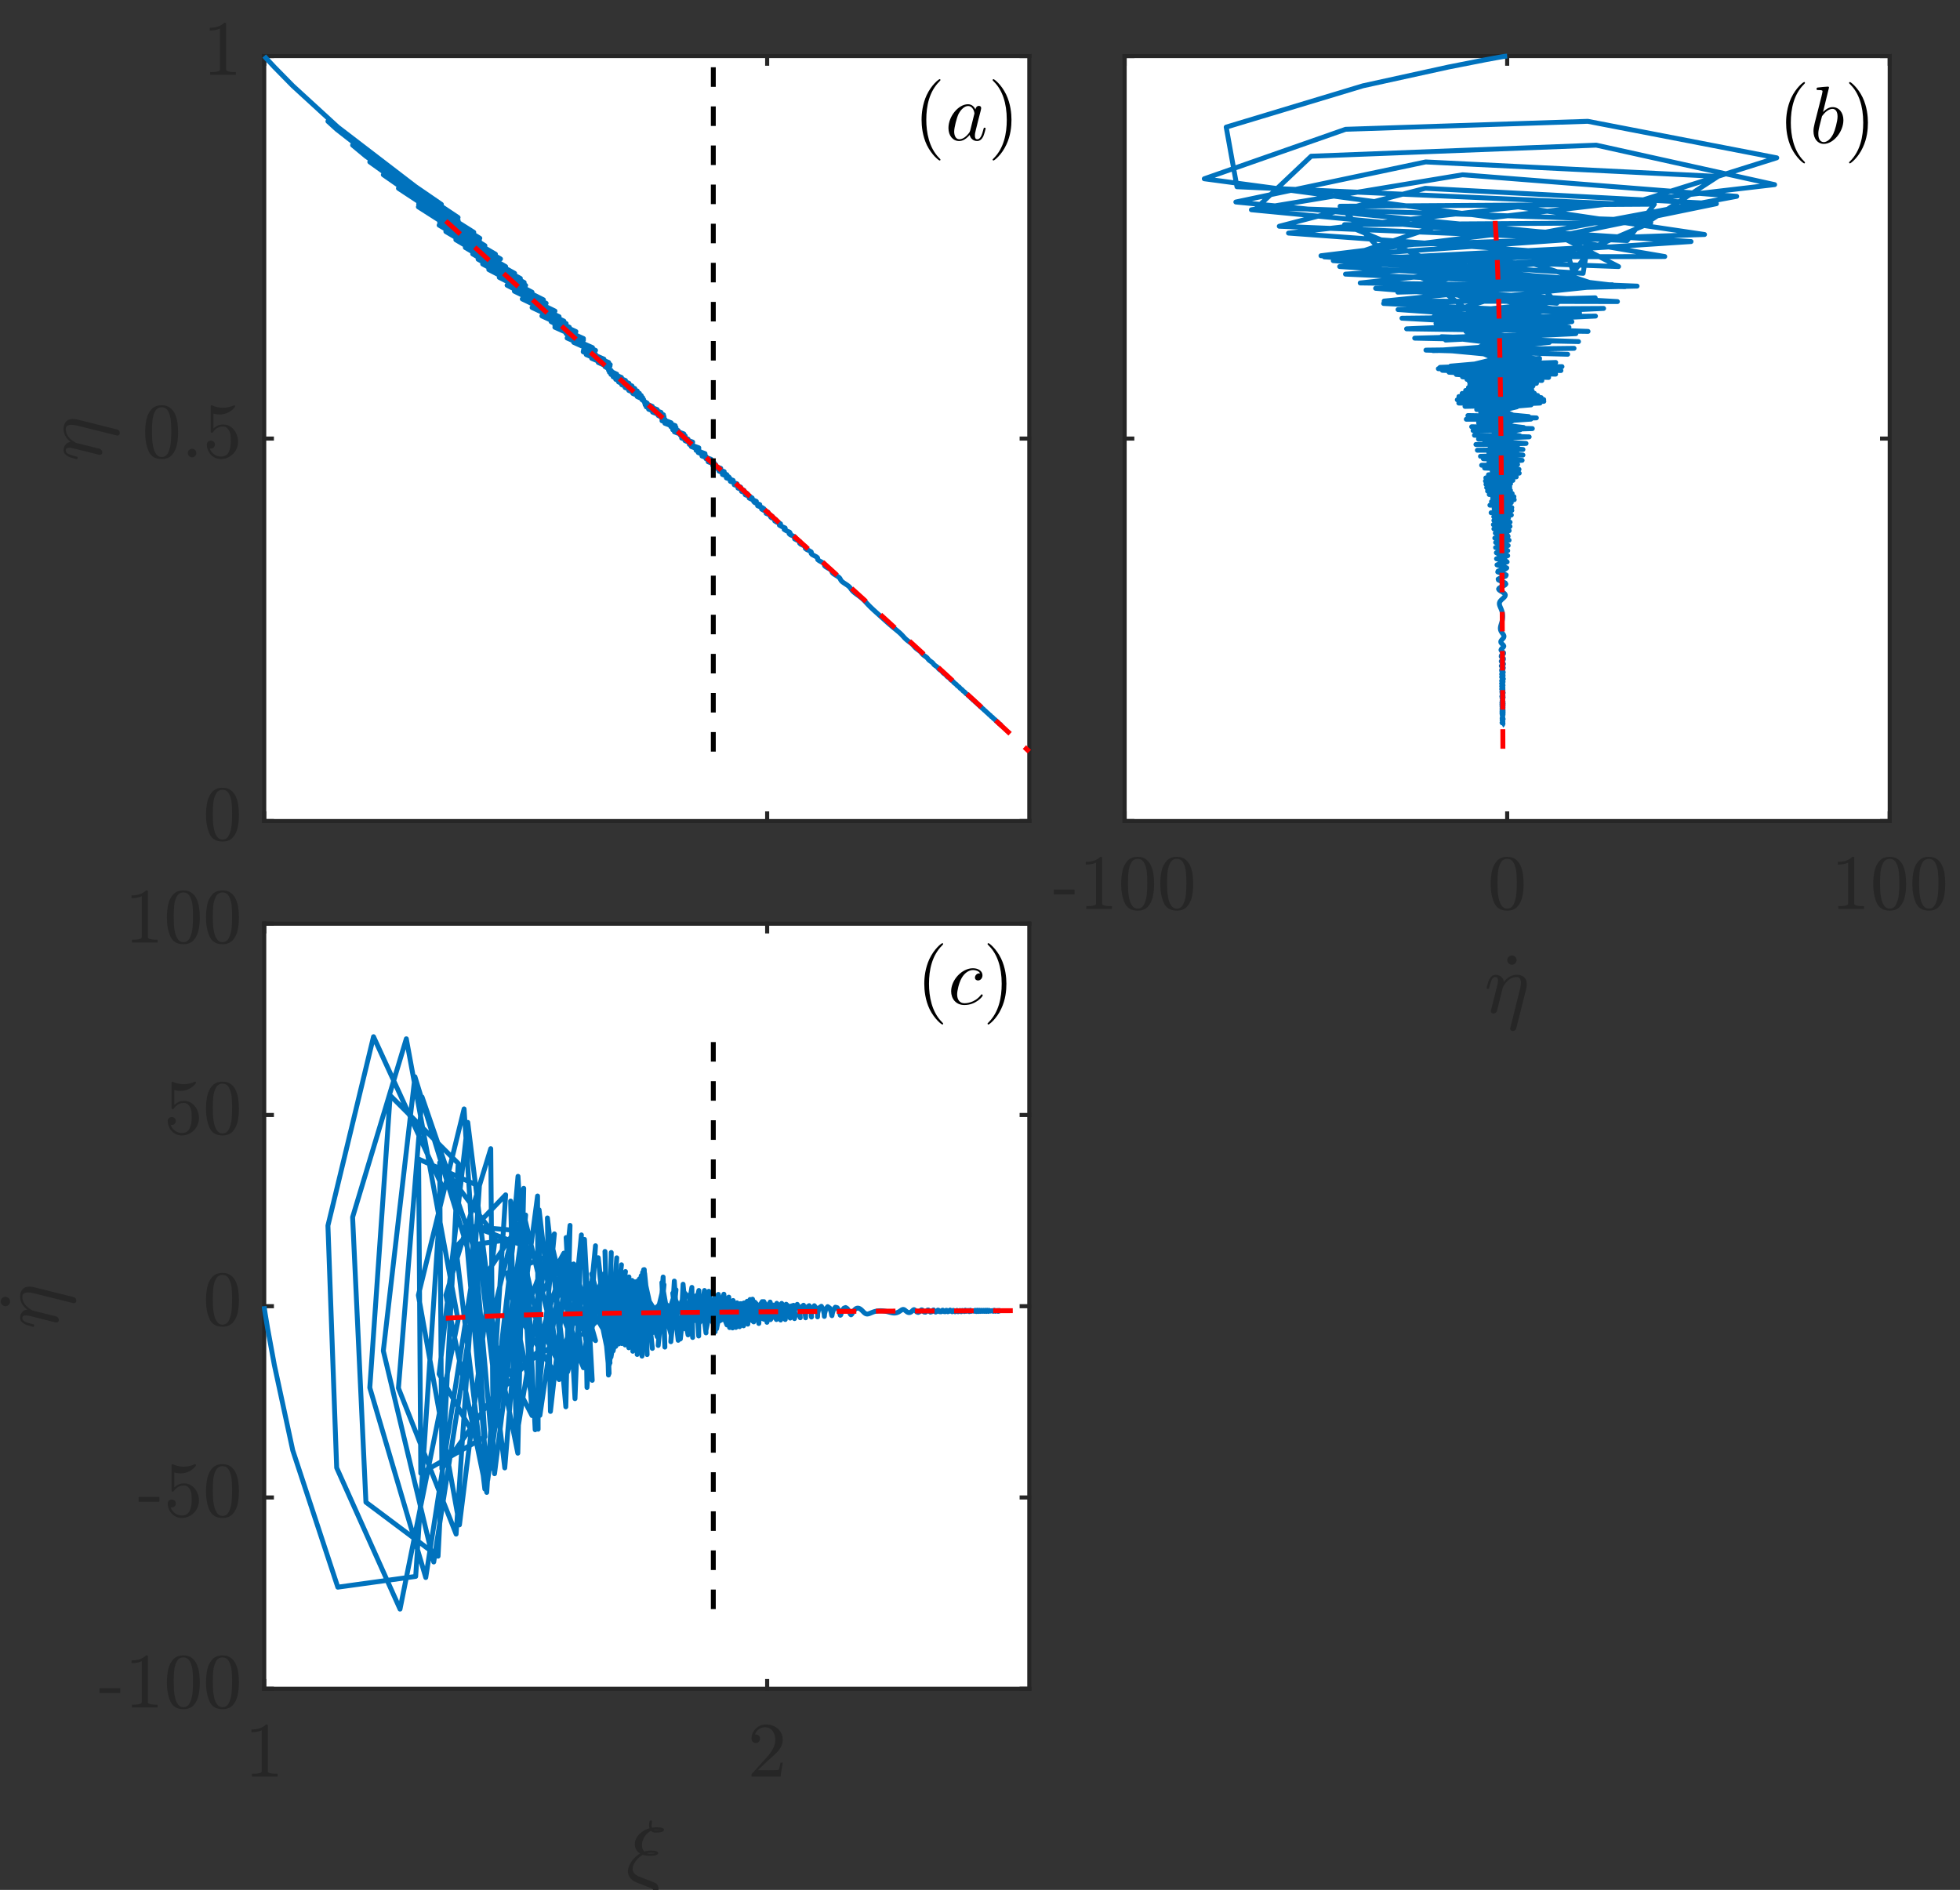<?xml version="1.0" encoding="UTF-8" standalone="no"?>
<!-- Created with Inkscape (http://www.inkscape.org/) -->

<svg
   width="210.484mm"
   height="202.981mm"
   viewBox="0 0 210.484 202.981"
   version="1.1"
   id="svg5"
   xml:space="preserve"
   inkscape:version="1.2.2 (1:1.2.2+202212051550+b0a8486541)"
   sodipodi:docname="Lambda17_delta0p003_maxWt_PP.svg"
   xmlns:inkscape="http://www.inkscape.org/namespaces/inkscape"
   xmlns:sodipodi="http://sodipodi.sourceforge.net/DTD/sodipodi-0.dtd"
   xmlns="http://www.w3.org/2000/svg"
   xmlns:svg="http://www.w3.org/2000/svg"><rect x="0" y="0" width="210.484" height="202.981" fill="#333333" stroke="none"/><sodipodi:namedview
     id="namedview7"
     pagecolor="#ffffff"
     bordercolor="#666666"
     borderopacity="1.0"
     inkscape:showpageshadow="2"
     inkscape:pageopacity="0.0"
     inkscape:pagecheckerboard="0"
     inkscape:deskcolor="#d1d1d1"
     inkscape:document-units="mm"
     showgrid="false"
     inkscape:zoom="0.53543895"
     inkscape:cx="335.23897"
     inkscape:cy="514.53112"
     inkscape:window-width="1872"
     inkscape:window-height="1016"
     inkscape:window-x="48"
     inkscape:window-y="27"
     inkscape:window-maximized="1"
     inkscape:current-layer="g22746" /><defs
     id="defs2"><clipPath
       clipPathUnits="userSpaceOnUse"
       id="clipPath198"><path
         d="M 0,7207.5 H 7020 V 0 H 0 Z"
         id="path196" /></clipPath><clipPath
       clipPathUnits="userSpaceOnUse"
       id="clipPath500"><path
         d="M 2812.5,4635 H 2970 v 1605 h -157.5 z"
         id="path498" /></clipPath><clipPath
       clipPathUnits="userSpaceOnUse"
       id="clipPath766"><path
         d="M 5902.5,4635 H 6060 v 1605 h -157.5 z"
         id="path764" /></clipPath><clipPath
       clipPathUnits="userSpaceOnUse"
       id="clipPath3036"><path
         d="M 0,7207.5 H 7020 V 0 H 0 Z"
         id="path3034" /></clipPath><clipPath
       clipPathUnits="userSpaceOnUse"
       id="clipPath3400"><path
         d="M 2812.5,4635 H 2970 v 1605 h -157.5 z"
         id="path3398" /></clipPath><clipPath
       clipPathUnits="userSpaceOnUse"
       id="clipPath3554"><path
         d="M 5902.5,4635 H 6060 v 1605 h -157.5 z"
         id="path3552" /></clipPath><clipPath
       clipPathUnits="userSpaceOnUse"
       id="clipPath3750"><path
         d="M 2812.5,1222.5 H 2970 v 1605 h -157.5 z"
         id="path3748" /></clipPath><clipPath
       clipPathUnits="userSpaceOnUse"
       id="clipPath3914"><path
         d="M 5902.5,1222.5 H 6060 v 1605 h -157.5 z"
         id="path3912" /></clipPath><clipPath
       clipPathUnits="userSpaceOnUse"
       id="clipPath4902"><path
         d="M 0,7207.5 H 7020 V 0 H 0 Z"
         id="path4900" /></clipPath><clipPath
       clipPathUnits="userSpaceOnUse"
       id="clipPath5266"><path
         d="M 2812.5,4635 H 2970 v 1605 h -157.5 z"
         id="path5264" /></clipPath><clipPath
       clipPathUnits="userSpaceOnUse"
       id="clipPath5420"><path
         d="M 5902.5,4635 H 6060 v 1605 h -157.5 z"
         id="path5418" /></clipPath><clipPath
       clipPathUnits="userSpaceOnUse"
       id="clipPath5616"><path
         d="M 2812.5,1222.5 H 2970 v 1605 h -157.5 z"
         id="path5614" /></clipPath><clipPath
       clipPathUnits="userSpaceOnUse"
       id="clipPath5780"><path
         d="M 5902.5,1222.5 H 6060 v 1605 h -157.5 z"
         id="path5778" /></clipPath><clipPath
       clipPathUnits="userSpaceOnUse"
       id="clipPath15256"><path
         d="M 0,7207.5 H 7020 V 0 H 0 Z"
         id="path15254" /></clipPath><clipPath
       clipPathUnits="userSpaceOnUse"
       id="clipPath15830"><path
         d="M 0,7207.5 H 7020 V 0 H 0 Z"
         id="path15828" /></clipPath><clipPath
       clipPathUnits="userSpaceOnUse"
       id="clipPath19810"><path
         d="M 0,7207.5 H 7020 V 0 H 0 Z"
         id="path19808" /></clipPath><clipPath
       clipPathUnits="userSpaceOnUse"
       id="clipPath22754"><path
         d="M 0,7207.5 H 7020 V 0 H 0 Z"
         id="path22752" /></clipPath></defs><g
     inkscape:label="Layer 1"
     inkscape:groupmode="layer"
     id="layer1"
     transform="translate(47.365,39.27)"><g
       id="g190"
       transform="matrix(0.035,0,0,-0.035,-37.87,271.09)"><g
         id="g4894"
         transform="translate(174.49,1478.68)"><g
           id="g15248"
           transform="translate(-245.839,715.2)"><g
             id="g15822"
             transform="translate(856.202,-810.029)"><g
               id="g19802"
               transform="translate(-250.121,644.555)"><g
                 id="g22746"
                 transform="translate(-910.307,44.449)"><path
                   d="M 915,4275 H 3262.5 V 6622.5 H 915 Z"
                   style="fill:#ffffff;fill-opacity:1;fill-rule:nonzero;stroke:none"
                   id="path22760" /><path
                   d="M 915,4275 H 3262.5"
                   style="fill:none;stroke:#262626;stroke-width:12.502;stroke-linecap:square;stroke-linejoin:round;stroke-miterlimit:10;stroke-dasharray:none;stroke-opacity:1"
                   id="path22762" /><path
                   d="M 915,6622.5 H 3262.5"
                   style="fill:none;stroke:#262626;stroke-width:12.502;stroke-linecap:square;stroke-linejoin:round;stroke-miterlimit:10;stroke-dasharray:none;stroke-opacity:1"
                   id="path22764" /><path
                   d="m 915,4275 v 23.48"
                   style="fill:none;stroke:#262626;stroke-width:12.502;stroke-linecap:square;stroke-linejoin:round;stroke-miterlimit:10;stroke-dasharray:none;stroke-opacity:1"
                   id="path22766" /><path
                   d="m 2458.17,4275 v 23.48"
                   style="fill:none;stroke:#262626;stroke-width:12.502;stroke-linecap:square;stroke-linejoin:round;stroke-miterlimit:10;stroke-dasharray:none;stroke-opacity:1"
                   id="path22768" /><path
                   d="m 915,6622.5 v -23.48"
                   style="fill:none;stroke:#262626;stroke-width:12.502;stroke-linecap:square;stroke-linejoin:round;stroke-miterlimit:10;stroke-dasharray:none;stroke-opacity:1"
                   id="path22770" /><path
                   d="m 2458.17,6622.5 v -23.48"
                   style="fill:none;stroke:#262626;stroke-width:12.502;stroke-linecap:square;stroke-linejoin:round;stroke-miterlimit:10;stroke-dasharray:none;stroke-opacity:1"
                   id="path22772" /><path
                   d="M 915,4275 V 6622.5"
                   style="fill:none;stroke:#262626;stroke-width:12.502;stroke-linecap:square;stroke-linejoin:round;stroke-miterlimit:10;stroke-dasharray:none;stroke-opacity:1"
                   id="path22774" /><path
                   d="M 3262.5,4275 V 6622.5"
                   style="fill:none;stroke:#262626;stroke-width:12.502;stroke-linecap:square;stroke-linejoin:round;stroke-miterlimit:10;stroke-dasharray:none;stroke-opacity:1"
                   id="path22776" /><path
                   d="m 915,4275 h 23.477"
                   style="fill:none;stroke:#262626;stroke-width:12.502;stroke-linecap:square;stroke-linejoin:round;stroke-miterlimit:10;stroke-dasharray:none;stroke-opacity:1"
                   id="path22778" /><path
                   d="m 915,5448.75 h 23.477"
                   style="fill:none;stroke:#262626;stroke-width:12.502;stroke-linecap:square;stroke-linejoin:round;stroke-miterlimit:10;stroke-dasharray:none;stroke-opacity:1"
                   id="path22780" /><path
                   d="m 915,6622.5 h 23.477"
                   style="fill:none;stroke:#262626;stroke-width:12.502;stroke-linecap:square;stroke-linejoin:round;stroke-miterlimit:10;stroke-dasharray:none;stroke-opacity:1"
                   id="path22782" /><path
                   d="m 3262.5,4275 h -23.48"
                   style="fill:none;stroke:#262626;stroke-width:12.502;stroke-linecap:square;stroke-linejoin:round;stroke-miterlimit:10;stroke-dasharray:none;stroke-opacity:1"
                   id="path22784" /><path
                   d="m 3262.5,5448.75 h -23.48"
                   style="fill:none;stroke:#262626;stroke-width:12.502;stroke-linecap:square;stroke-linejoin:round;stroke-miterlimit:10;stroke-dasharray:none;stroke-opacity:1"
                   id="path22786" /><path
                   d="m 3262.5,6622.5 h -23.48"
                   style="fill:none;stroke:#262626;stroke-width:12.502;stroke-linecap:square;stroke-linejoin:round;stroke-miterlimit:10;stroke-dasharray:none;stroke-opacity:1"
                   id="path22788" /><path
                   d="m 787,4212.13 c -19.609,0 -32.949,8.07 -40.02,24.2 -7.07,16.13 -10.605,35.33 -10.605,57.59 0,13.91 1.27,26.99 3.809,39.26 2.543,12.27 7.578,22.68 15.113,31.23 7.539,8.56 18.109,12.84 31.703,12.84 10.547,0 19.176,-2.58 25.898,-7.74 6.719,-5.16 11.836,-11.82 15.352,-19.98 3.516,-8.17 5.918,-16.92 7.207,-26.25 1.289,-9.34 1.934,-19.12 1.934,-29.36 0,-13.75 -1.27,-26.62 -3.809,-38.61 -2.539,-11.99 -7.519,-22.19 -14.941,-30.58 -7.422,-8.4 -17.969,-12.6 -31.641,-12.6 z m 0,6.21 c 8.906,0 15.547,4.57 19.922,13.71 4.375,9.14 7.066,19.25 8.082,30.35 1.016,11.1 1.523,22.89 1.523,35.39 0,12.03 -0.507,23.12 -1.523,33.28 -1.016,10.16 -3.688,19.36 -8.024,27.6 -4.335,8.24 -10.996,12.36 -19.98,12.36 -9.066,0 -15.785,-4.14 -20.16,-12.42 -4.375,-8.28 -7.07,-17.48 -8.086,-27.59 -1.016,-10.12 -1.52,-21.2 -1.52,-33.23 0,-8.9 0.215,-17.3 0.645,-25.2 0.43,-7.89 1.582,-16.03 3.457,-24.43 1.875,-8.39 4.902,-15.46 9.082,-21.2 4.18,-5.75 9.707,-8.62 16.582,-8.62"
                   style="fill:#262626;fill-opacity:1;fill-rule:nonzero;stroke:none"
                   id="path22790" /><path
                   d="m 600.332,5385.88 c -19.609,0 -32.949,8.07 -40.019,24.2 -7.071,16.13 -10.606,35.33 -10.606,57.59 0,13.91 1.27,26.99 3.809,39.26 2.543,12.27 7.578,22.68 15.113,31.23 7.543,8.56 18.109,12.84 31.703,12.84 10.547,0 19.18,-2.58 25.898,-7.74 6.719,-5.16 11.836,-11.82 15.352,-19.98 3.516,-8.17 5.918,-16.92 7.207,-26.25 1.289,-9.34 1.938,-19.12 1.938,-29.36 0,-13.75 -1.274,-26.62 -3.813,-38.61 -2.539,-11.99 -7.519,-22.19 -14.937,-30.58 -7.426,-8.4 -17.973,-12.6 -31.645,-12.6 z m 0,6.21 c 8.906,0 15.547,4.57 19.922,13.71 4.375,9.14 7.07,19.25 8.082,30.35 1.016,11.1 1.523,22.89 1.523,35.39 0,12.03 -0.507,23.12 -1.523,33.28 -1.012,10.16 -3.688,19.36 -8.023,27.6 -4.336,8.24 -10.997,12.36 -19.981,12.36 -9.066,0 -15.785,-4.14 -20.16,-12.42 -4.375,-8.28 -7.07,-17.48 -8.086,-27.59 -1.012,-10.12 -1.52,-21.2 -1.52,-33.23 0,-8.9 0.215,-17.3 0.645,-25.2 0.43,-7.89 1.582,-16.03 3.457,-24.43 1.875,-8.39 4.902,-15.46 9.082,-21.2 4.18,-5.75 9.707,-8.62 16.582,-8.62"
                   style="fill:#262626;fill-opacity:1;fill-rule:nonzero;stroke:none"
                   id="path22792" /><path
                   d="m 680.492,5404.39 c 0,3.59 1.328,6.68 3.985,9.26 2.652,2.58 5.738,3.87 9.253,3.87 2.192,0 4.34,-0.59 6.45,-1.76 2.105,-1.17 3.746,-2.81 4.922,-4.92 1.168,-2.11 1.753,-4.26 1.753,-6.45 0,-3.51 -1.289,-6.6 -3.863,-9.26 -2.578,-2.65 -5.668,-3.98 -9.262,-3.98 -3.515,0 -6.601,1.33 -9.253,3.98 -2.657,2.66 -3.985,5.75 -3.985,9.26"
                   style="fill:#262626;fill-opacity:1;fill-rule:nonzero;stroke:none"
                   id="path22794" /><path
                   d="m 747.859,5418.46 c 1.637,-4.69 4.157,-8.95 7.559,-12.78 3.398,-3.82 7.422,-6.81 12.066,-8.97 4.653,-2.14 9.477,-3.21 14.477,-3.21 11.562,0 19.535,4.49 23.91,13.47 4.375,8.98 6.563,19.88 6.563,32.7 0,5.54 -0.098,10.21 -0.293,14 -0.2,3.79 -0.727,7.44 -1.582,10.96 -1.485,5.62 -4.082,10.55 -7.793,14.76 -3.715,4.22 -8.27,6.33 -13.657,6.33 -5.39,0 -10.019,-0.82 -13.882,-2.46 -3.872,-1.64 -7.016,-3.55 -9.438,-5.74 -2.426,-2.19 -4.574,-4.5 -6.449,-6.91 -1.875,-2.43 -3.043,-3.72 -3.512,-3.88 h -2.699 c -0.391,0 -0.875,0.26 -1.461,0.77 -0.586,0.5 -0.879,0.99 -0.879,1.46 v 80.16 c 0,0.39 0.254,0.8 0.758,1.23 0.512,0.43 1.039,0.65 1.582,0.65 h 0.707 c 10.777,-5.16 22.223,-7.74 34.336,-7.74 11.875,0 23.316,2.58 34.332,7.74 h 0.707 c 0.543,0 1.051,-0.2 1.523,-0.59 0.469,-0.39 0.704,-0.82 0.704,-1.29 v -2.23 c 0,-0.78 -0.157,-1.17 -0.473,-1.17 -5.465,-7.27 -12.32,-12.93 -20.567,-16.99 -8.238,-4.07 -16.773,-6.1 -25.601,-6.1 -6.406,0 -12.969,0.9 -19.688,2.7 v -45.35 c 5.313,4.29 10.063,7.36 14.243,9.2 4.179,1.84 9.507,2.75 15.988,2.75 8.832,0 16.742,-2.54 23.738,-7.61 6.988,-5.09 12.36,-11.7 16.11,-19.86 3.75,-8.17 5.625,-16.51 5.625,-25.03 0,-9.61 -2.364,-18.51 -7.086,-26.72 -4.731,-8.2 -11.161,-14.73 -19.286,-19.57 -8.125,-4.84 -16.953,-7.26 -26.48,-7.26 -7.891,0 -15.137,2.03 -21.734,6.09 -6.606,4.06 -11.801,9.53 -15.586,16.41 -3.789,6.87 -5.688,14.18 -5.688,21.91 0,3.6 1.172,6.53 3.512,8.79 2.344,2.27 5.273,3.4 8.789,3.4 3.516,0 6.465,-1.15 8.851,-3.46 2.383,-2.3 3.579,-5.21 3.579,-8.73 0,-3.44 -1.196,-6.35 -3.579,-8.73 -2.386,-2.38 -5.335,-3.58 -8.851,-3.58 -0.543,0 -1.168,0.07 -1.875,0.18 -0.699,0.12 -1.207,0.22 -1.52,0.3"
                   style="fill:#262626;fill-opacity:1;fill-rule:nonzero;stroke:none"
                   id="path22796" /><path
                   d="m 749.266,6564.9 v 8.44 c 20,0 30,2.54 30,7.62 v 125.97 c -8.282,-3.98 -18.754,-5.97 -31.407,-5.97 v 8.43 c 19.61,0 34.414,5.12 44.414,15.36 h 3.399 c 0.547,0 1.074,-0.22 1.582,-0.65 0.508,-0.43 0.762,-0.92 0.762,-1.47 v -141.67 c 0,-5.08 10,-7.62 30,-7.62 v -8.44 h -78.75"
                   style="fill:#262626;fill-opacity:1;fill-rule:nonzero;stroke:none"
                   id="path22798" /><path
                   d="m 418.219,5406.6 c 0,-2.19 -0.684,-4.05 -2.047,-5.57 -1.367,-1.52 -3.145,-2.28 -5.336,-2.28 -1.012,0 -1.793,0.07 -2.34,0.23 l -78.285,19.57 c -4.918,1.33 -9.215,1.99 -12.891,1.99 -7.5,0 -11.25,-2.58 -11.25,-7.73 0,-5.47 3.262,-9.53 9.789,-12.18 6.524,-2.66 14.786,-5.2 24.786,-7.63 0.546,0 0.976,-0.27 1.289,-0.81 0.312,-0.55 0.464,-1.03 0.464,-1.41 v -3.05 c 0,-0.62 -0.332,-1.15 -0.996,-1.58 -0.664,-0.43 -1.23,-0.65 -1.695,-0.65 -7.66,1.88 -14.125,3.7 -19.394,5.46 -5.274,1.75 -10.102,4.49 -14.477,8.19 -4.375,3.72 -6.563,8.35 -6.563,13.89 0,6.49 2.051,12.29 6.153,17.41 4.105,5.11 9.398,7.68 15.883,7.68 -6.797,5.07 -12.172,11.07 -16.118,17.98 -3.945,6.91 -5.918,14.43 -5.918,22.56 0,9.14 2.461,16.46 7.383,21.97 4.922,5.51 11.918,8.26 20.977,8.26 5.234,0 10.039,-0.58 14.414,-1.76 l 121.523,-30.47 c 2.5,-0.54 4.512,-1.83 6.039,-3.86 1.524,-2.03 2.286,-4.33 2.286,-6.92 0,-2.1 -0.645,-3.94 -1.934,-5.5 -1.289,-1.57 -3.07,-2.35 -5.332,-2.35 -1.016,0 -1.68,0.08 -1.996,0.24 l -121.051,30.11 c -7.191,1.8 -13.168,2.7 -17.934,2.7 -4.843,0 -8.984,-1.02 -12.418,-3.05 -3.441,-2.03 -5.16,-5.31 -5.16,-9.84 0,-17.19 10.586,-31.45 31.762,-42.78 l 71.715,-17.81 c 2.344,-0.63 4.379,-1.99 6.098,-4.09 1.714,-2.11 2.574,-4.42 2.574,-6.92"
                   style="fill:#262626;fill-opacity:1;fill-rule:nonzero;stroke:none"
                   id="path22800" /><path
                   d="m 915,6622.5 0.523,-0.6 2.329,-2.63 7.25,-7.99 20.882,-22.37 56.626,-57.66 138.2,-126.71 238.93,-183.03 78.87,-54.04 -208.25,142.78 -139.9,112.05 26.85,-24.48 194.37,-151.85 178.13,-118.79 -158.83,100.84 -164.81,121.11 40.9,-33.92 221.3,-156.99 61.82,-40.54 -208.71,135.46 -62.55,44.5 171.71,-122.97 147.31,-92.87 -180.5,110.27 -97.01,66.18 154.68,-107.42 141.41,-87.33 -177.23,105.92 -72.5,47.29 176.97,-116.44 71.45,-43.92 -186.48,111.65 6.64,-6.32 196.73,-120.89 -63.86,34.19 -140.32,84.77 126.09,-80.48 110.4,-64.63 -171.12,96.69 6.76,-6.19 179.94,-105.12 -100.5,53.29 -87.81,50.12 166.41,-98.08 -8.03,2.02 -137.79,76.59 125.49,-74.16 57.96,-33.25 -152.79,82.23 88.99,-52.53 91.38,-50.48 -151.3,79.23 68.7,-40.33 100.27,-54.44 -146.27,74.97 66.94,-38.58 90.94,-48.84 -141.39,71.3 81.84,-45.72 64.05,-34.53 -131.79,65.53 107.77,-58.14 18.14,-11.33 -107.21,52.39 132.71,-69.26 -43.04,18.6 -57.5,26.74 135.43,-68.69 -100.55,46.18 17.55,-11 91.38,-45.95 -119.85,55.33 95.28,-48.49 -1.72,-1.58 -71.11,31.8 124.52,-60.87 -92.78,40.64 32.01,-17.46 58.94,-29.36 -98.53,43.3 113.01,-54.36 -61.35,25.26 2.48,-3.47 73.55,-35.27 -97.61,41.56 104.54,-49.23 -57.45,22.87 9.27,-6.49 58.06,-27.71 -84.22,34.6 104.39,-47.83 -76.14,30.35 45.16,-21.97 12.88,-7.9 -46.42,17.55 87.54,-39.4 -87.62,34.55 87.64,-39.29 -53.18,19.66 27.26,-13.79 19.68,-10.53 -42.21,15.07 76.3,-33.57 -77.93,29.36 87.21,-37.8 -66.94,24.48 56.81,-25.28 -23.83,7.03 7.72,-5.48 26.09,-12.73 -37.02,12.2 62.81,-26.99 -63.5,22.35 78.06,-32.68 -68.71,24.05 73.64,-30.72 -57.05,19.31 56.25,-23.85 -36.09,11.17 33.38,-15.02 -12.7,2.28 10.77,-6.45 8.49,-5.61 -8.3,0.64 25.2,-11.72 -22.58,5.83 37.05,-15.94 -32.2,9.23 44.53,-18.52 -37.91,11.17 48.56,-19.82 -40.65,12.01 50.06,-20.18 -41.2,12.05 49.62,-19.86 -40,11.49 47.57,-18.99 -37.19,10.39 43.85,-17.56 -32.62,8.7 38.24,-15.52 -25.96,6.34 30.33,-12.73 -16.84,3.2 19.89,-9.15 -5.14,-0.75 6.98,-4.8 8.77,-5.36 -7.6,0.01 23.6,-10.16 -22.06,4.69 36.95,-14.42 -33.5,8.31 45.47,-17.05 -38.34,9.75 45.62,-16.98 -33.45,8.09 35.17,-13.58 -17.84,3.11 15.07,-7.21 5.39,-4.14 -9.17,0.33 28.35,-11.18 -28.07,6.09 40.55,-14.82 -31.67,7.11 34.18,-12.83 -15.93,2.29 10.73,-5.72 11.87,-6.01 -16.63,2.43 33.93,-12.49 -28.83,5.97 33.05,-12.17 -14.82,1.82 8.31,-4.92 15.26,-6.88 -19.61,3.12 33.75,-12.13 -23.4,4.15 20.97,-8.45 2.41,-3.18 -10.18,0.35 29.11,-10.61 -23.18,3.92 23.28,-8.95 -0.5,-2.35 -8.02,-0.32 27.35,-9.95 -20.85,3.15 19.26,-7.73 4.71,-3.76 -12.37,0.8 27.66,-9.87 -15.32,1.55 8.66,-4.81 15.84,-6.65 -17.84,2.15 22.89,-8.49 -1.42,-2.13 -7.52,-0.58 24.56,-8.81 -12.73,0.73 5.42,-3.9 18.02,-7.06 -15.86,1.48 14.79,-6.24 9.42,-4.85 -13.74,0.89 19.44,-7.33 2.48,-3.12 -9.94,-0.08 20.73,-7.58 -1.73,-2.09 -6.72,-0.9 20.42,-7.43 -3.5,-1.68 -4.99,-1.34 19.64,-7.18 -3.35,-1.72 -4.9,-1.37 18.75,-6.91 -1.57,-2.16 -6.14,-1.1 17.41,-6.54 1.79,-2.93 -8.02,-0.7 14.88,-5.91 6.51,-3.99 -9.23,-0.45 10.25,-4.83 11.71,-5.13 -8.06,-0.74 3.45,-3.29 15.18,-5.87 -2.92,-1.88 -3.74,-1.72 14,-5.57 5.53,-3.71 -7.27,-0.98 6.83,-4 12.82,-5.25 -3.18,-1.86 -2.65,-1.97 12.37,-5.13 6.89,-3.96 -5.8,-1.33 2.98,-3.15 12.82,-5.17 2.27,-3 -5.03,-1.51 6.21,-3.8 11.55,-4.86 0.29,-2.6 -3.84,-1.77 7.02,-3.93 10.68,-4.64 0.34,-2.62 -3.37,-1.87 6.12,-3.74 10.48,-4.56 2,-2.93 -3.32,-1.9 3.7,-3.25 10.14,-4.47 5.03,-3.5 -2.37,-2.09 0.3,-2.59 8.04,-4.05 8.28,-4.07 1.05,-2.74 -2.05,-2.17 3.32,-3.16 8.69,-4.12 6.35,-3.69 0.1,-2.56 -1.14,-2.35 3.92,-3.25 8.14,-3.98 6.14,-3.64 0.88,-2.7 -0.89,-2.38 2.68,-3.02 6.97,-3.75 7.02,-3.76 3.1,-3.07 -0.21,-2.52 0.56,-2.64 4.23,-3.27 6.91,-3.71 6.05,-3.56 2.79,-3.01 0.32,-2.61 0.79,-2.68 3.48,-3.12 5.94,-3.52 6.22,-3.56 4.3,-3.25 1.84,-2.84 0.72,-2.67 1.53,-2.8 3.57,-3.12 5.32,-3.39 5.75,-3.45 4.74,-3.3 3.05,-3.02 1.68,-2.81 1.32,-2.76 2.02,-2.87 3.31,-3.05 4.51,-3.24 5.1,-3.32 4.93,-3.29 4.18,-3.17 3.2,-3.04 2.37,-2.91 1.97,-2.84 2.02,-2.86 2.46,-2.91 3.08,-3 3.68,-3.09 4.14,-3.15 4.37,-3.17 4.34,-3.18 4.15,-3.13 3.84,-3.1 3.51,-3.05 3.18,-3 2.96,-2.96 2.79,-2.94 2.71,-2.93 2.73,-2.92 2.77,-2.95 2.85,-2.93 2.95,-2.96 3.04,-2.97 3.13,-2.98 3.19,-2.98 3.25,-2.98 3.29,-2.99 3.3,-2.99 3.32,-2.99 3.32,-2.99 3.31,-2.98 3.3,-2.99 3.29,-2.97 3.28,-2.98 3.28,-2.97 3.28,-2.97 3.29,-2.97 3.31,-2.97 3.35,-2.97 3.39,-2.97 3.44,-2.98 3.52,-2.99 3.57,-2.99 3.64,-2.99 3.68,-3 3.67,-2.99 3.64,-2.99 3.53,-2.96 3.36,-2.96 3.14,-2.92 2.9,-2.9 2.69,-2.87 2.57,-2.86 2.59,-2.86 2.78,-2.88 3.12,-2.91 3.52,-2.95 3.87,-2.99 4.02,-3 3.83,-2.98 3.39,-2.93 2.8,-2.86 2.37,-2.83 2.35,-2.82 2.81,-2.86 3.53,-2.94 4.1,-2.99 4.07,-2.98 3.4,-2.91 2.54,-2.84 2.14,-2.79 2.63,-2.83 3.62,-2.94 4.27,-2.98 3.82,-2.95 2.7,-2.83 2.03,-2.78 2.66,-2.83 3.93,-2.94 4.28,-2.98 3.17,-2.88 2,-2.76 2.46,-2.81 3.97,-2.94 4.26,-2.95 2.78,-2.83 1.88,-2.75 3.17,-2.87 4.43,-2.96 3.34,-2.87 1.84,-2.75 2.9,-2.83 4.47,-2.96 3.23,-2.86 1.77,-2.72 3.36,-2.87 4.41,-2.95 2.43,-2.78 2.14,-2.76 4.34,-2.93 3.39,-2.86 1.74,-2.72 3.83,-2.89 3.92,-2.89 1.72,-2.73 3.58,-2.85 4.03,-2.9 1.69,-2.71 3.76,-2.88 3.72,-2.85 1.71,-2.73 4.3,-2.9 2.84,-2.79 2.3,-2.76 4.48,-2.91 1.78,-2.71 3.8,-2.86 3.2,-2.82 2.24,-2.74 4.39,-2.9 1.65,-2.7 4.36,-2.88 2.13,-2.74 3.64,-2.83 2.91,-2.78 2.9,-2.78 3.5,-2.82 2.45,-2.76 3.81,-2.83 2.28,-2.74 3.85,-2.82 2.33,-2.75 3.67,-2.81 2.65,-2.76 3.19,-2.79 3.27,-2.78 2.45,-2.75 4.04,-2.83 1.8,-2.7 4.35,-2.84 2.03,-2.71 3.45,-2.8 3.44,-2.78 1.98,-2.71 4.25,-2.83 2.39,-2.73 2.68,-2.74 4.15,-2.81 2.14,-2.72 0.2,-0.06"
                   style="fill:none;stroke:#0072bd;stroke-width:15;stroke-linecap:butt;stroke-linejoin:round;stroke-miterlimit:10;stroke-dasharray:none;stroke-opacity:1"
                   id="path22802" /><path
                   d="m 1472.06,6116.61 7.93,-7.21 7.82,-7.1 7.72,-7.01 7.61,-6.92 7.53,-6.84 7.44,-6.76 7.34,-6.67 7.27,-6.61 7.19,-6.53 7.12,-6.46 7.04,-6.39 6.97,-6.34 6.91,-6.27 6.83,-6.21 6.78,-6.16 6.72,-6.11 6.65,-6.04 6.61,-6 6.54,-5.95 6.5,-5.89 6.44,-5.86 6.39,-5.8 6.34,-5.77 6.3,-5.72 6.25,-5.67 6.2,-5.64 6.17,-5.6 6.12,-5.56 6.07,-5.52 6.04,-5.49 6,-5.45 5.96,-5.42 5.93,-5.37 5.89,-5.36 5.86,-5.32 5.81,-5.27 5.78,-5.26 5.75,-5.22 5.73,-5.2 5.68,-5.17 5.66,-5.13 5.62,-5.11 5.59,-5.09 5.57,-5.05 5.54,-5.04 5.51,-5 5.48,-4.98 5.45,-4.95 5.43,-4.93 5.4,-4.92 5.38,-4.88 5.35,-4.86 5.33,-4.84 5.3,-4.82 5.28,-4.79 5.26,-4.78 5.23,-4.75 5.21,-4.73 5.19,-4.71 5.17,-4.7 5.14,-4.67 5.12,-4.66 5.11,-4.63 5.08,-4.63 5.06,-4.59 5.04,-4.59 5.03,-4.55 5,-4.55 4.99,-4.53 4.96,-4.51 4.94,-4.5 4.94,-4.48 4.9,-4.46 4.9,-4.44 4.88,-4.43 4.86,-4.42 4.84,-4.39 4.83,-4.39 4.8,-4.36 4.79,-4.36 4.78,-4.34 4.77,-4.32 4.74,-4.32 4.73,-4.29 4.71,-4.29 4.7,-4.26 4.69,-4.27 4.67,-4.23 4.65,-4.23 4.64,-4.22 4.63,-4.2 4.61,-4.2 4.6,-4.17 4.59,-4.17 4.57,-4.15 4.56,-4.14 4.54,-4.13 4.53,-4.11 4.52,-4.11 4.51,-4.1 4.49,-4.08 4.49,-4.07 4.47,-4.06 4.45,-4.05 4.45,-4.03 4.43,-4.03 4.42,-4.02 4.41,-4.01 4.4,-3.99 4.39,-3.99 4.37,-3.97 4.36,-3.96 4.35,-3.96 4.35,-3.94 4.33,-3.94 4.32,-3.92 4.31,-3.91 4.29,-3.91 4.29,-3.89 4.28,-3.89 4.27,-3.88 4.25,-3.87 4.25,-3.85 4.24,-3.85 4.22,-3.84 4.22,-3.83 4.21,-3.83 4.19,-3.81 4.2,-3.81 4.17,-3.79 4.17,-3.79 4.16,-3.78 4.15,-3.76 4.14,-3.77 4.14,-3.76 4.12,-3.74 4.11,-3.73 4.11,-3.74 4.09,-3.72 4.09,-3.71 4.08,-3.71 4.08,-3.69 4.06,-3.69 4.05,-3.69 4.05,-3.68 4.04,-3.67 4.02,-3.66 4.02,-3.65 4.01,-3.64 4.01,-3.64 4,-3.63 3.99,-3.62 3.98,-3.62 3.98,-3.61 3.95,-3.61 3.97,-3.59 3.95,-3.59 3.94,-3.59 3.93,-3.57 3.93,-3.57 3.92,-3.56 6.56,-3.55 3.91,-3.55 3.91,-3.55 3.89,-3.53 3.9,-3.53 3.88,-3.52 3.88,-3.52 3.88,-3.51 3.86,-3.5 3.86,-3.5 3.86,-3.49 3.85,-3.49 3.84,-3.48 3.83,-3.47 3.82,-3.46 3.83,-3.46 3.82,-3.46 3.8,-3.45 3.81,-3.44 3.79,-3.44 3.79,-3.43 3.79,-3.43 3.78,-3.42 3.77,-3.41 3.77,-3.41 3.75,-3.4 3.76,-3.4 3.75,-3.4 3.74,-3.38 3.74,-3.38 3.73,-3.38 3.72,-3.37 3.72,-3.36 3.72,-3.36 3.7,-3.35 3.71,-3.36 3.69,-3.34 3.69,-3.34 3.69,-3.34 3.68,-3.32 3.66,-3.33 3.68,-3.31 3.66,-3.32 3.65,-3.31 3.65,-3.3 3.66,-3.3 3.63,-3.29 3.64,-3.29 3.63,-3.29 3.62,-3.27 3.62,-3.27 3.61,-3.27 3.61,-3.27 3.61,-3.26 3.6,-3.25 3.59,-3.26 3.59,-3.25 3.58,-3.24 3.58,-3.23 3.57,-3.23 3.57,-3.24 3.56,-3.21 3.56,-3.22 3.55,-3.22 3.54,-3.21 3.54,-3.2 3.54,-3.2 3.54,-3.2 3.52,-3.19 3.53,-3.19 3.51,-3.19 3.51,-3.18 3.51,-3.17 3.51,-3.17 3.49,-3.17 3.49,-3.16 3.49,-3.16 3.48,-3.15 3.48,-3.15 3.48,-3.15 3.47,-3.14 3.46,-3.14 3.46,-3.13 3.46,-3.13 3.45,-3.13 3.44,-3.12 3.44,-3.12 3.44,-3.11 3.43,-3.11 3.43,-3.11 3.42,-3.1 3.42,-3.1 3.41,-3.09 3.41,-3.09 3.41,-3.09 3.41,-3.08 3.39,-3.08 3.39,-3.08 3.38,-3.07 3.39,-3.07 3.38,-3.06 3.38,-3.06 3.36,-3.06 3.37,-3.06 3.36,-3.05 3.36,-3.04 3.35,-3.05 3.36,-3.04 3.33,-3.03 3.35,-3.03 3.33,-3.03 3.34,-3.02 3.32,-3.03 3.33,-3.01 3.32,-3.02 3.32,-3.01 3.3,-3.01 3.31,-3 3.31,-3.01 3.3,-2.99 3.29,-2.99 3.29,-3 3.29,-2.99 3.28,-2.97 3.28,-2.99 3.28,-2.98 3.27,-2.98 3.27,-2.96 3.26,-2.97 3.25,-2.97 3.27,-2.96 3.25,-2.96 3.24,-2.95 3.25,-2.96 3.24,-2.94 3.23,-2.94 3.24,-2.95 3.23,-2.94 3.22,-2.93 3.23,-2.93 3.21,-2.94 3.21,-2.92 3.22,-2.93 3.21,-2.92 3.2,-2.91 3.19,-2.92 3.2,-2.91 3.19,-2.91 3.19,-2.9 3.18,-2.9 3.19,-2.91 3.17,-2.89 3.17,-2.9 3.18,-2.89 3.16,-2.89 3.16,-2.88 3.16,-2.89 3.16,-2.87 3.15,-2.88 3.15,-2.87 3.15,-2.88 3.14,-2.86 3.14,-2.87 3.13,-2.86 3.13,-2.86 3.13,-2.85 3.13,-2.86 3.11,-2.85 3.12,-2.85 3.12,-2.85 3.11,-2.84 3.11,-2.84 3.1,-2.84 3.1,-2.83 3.09,-2.83 3.1,-2.83 3.09,-2.83 3.09,-2.82 3.09,-2.82 3.08,-2.82 3.07,-2.82 3.08,-2.81 3.06,-2.81 3.08,-2.81 3.06,-2.81 3.06,-2.8 3.06,-2.8 3.05,-2.79 3.06,-2.8 3.05,-2.79 3.04,-2.79 3.04,-2.79 3.05,-2.78 3.02,-2.79 3.04,-2.78 3.03,-2.77 3.02,-2.78 3.03,-2.77 3.02,-2.77 3.02,-2.77 3.01,-2.77 3.01,-2.76 3.01,-2.76 3,-2.76 3,-2.76 3,-2.75 3,-2.74 2.99,-2.76 2.99,-2.74 2.99,-2.75 2.98,-2.73 2.99,-2.74 2.97,-2.74 2.97,-2.74 2.98,-2.73 2.97,-2.73 2.96,-2.73 2.97,-2.72 2.96,-2.72 2.95,-2.72 2.96,-2.72 2.95,-2.71 2.95,-2.72 2.94,-2.71 2.95,-2.7 2.94,-2.71 2.93,-2.71 2.93,-2.7 2.93,-2.7 2.94,-2.7 2.92,-2.69 2.93,-2.7 2.92,-2.69 2.91,-2.69 2.91,-2.69 2.92,-2.68 2.91,-2.68 2.9,-2.68 2.9,-2.68 2.91,-2.67 2.89,-2.68 2.9,-2.67 2.89,-2.67 2.89,-2.67 2.89,-2.66 2.88,-2.66 2.89,-2.67 2.88,-2.65 2.87,-2.66 2.87,-2.66 2.87,-2.64 2.87,-2.66 2.87,-2.65 2.86,-2.65 2.86,-2.63 2.86,-2.64 2.86,-2.64 2.85,-2.65 2.85,-2.64 2.85,-2.63 2.84,-2.63 2.84,-2.63 2.84,-2.63 2.84,-2.62 2.83,-2.63 2.83,-2.62 2.83,-2.62 2.83,-2.62 2.82,-2.62 2.82,-2.61 2.82,-2.61 2.82,-2.61 2.82,-2.61 2.81,-2.61 2.8,-2.6 2.81,-2.6 2.8,-2.6 2.81,-2.6 2.8,-2.6 2.8,-2.59 2.78,-2.6 2.8,-2.59 2.79,-2.58 2.79,-2.59 2.78,-2.59 2.78,-2.58 2.78,-2.59 2.78,-2.58 2.77,-2.57 2.78,-2.58 2.76,-2.57 2.77,-2.58 2.77,-2.57 2.76,-2.56 2.77,-2.57 2.75,-2.57 2.76,-2.56 2.75,-2.56 2.76,-2.56 2.74,-2.56 0.06,-0.06"
                   style="fill:none;stroke:#ff0000;stroke-width:15;stroke-linecap:butt;stroke-linejoin:bevel;stroke-miterlimit:10;stroke-dasharray:60, 60;stroke-dashoffset:0;stroke-opacity:1"
                   id="path22804" /><path
                   d="M 2292.94,4488.11 V 6622.5"
                   style="fill:none;stroke:#000000;stroke-width:15;stroke-linecap:butt;stroke-linejoin:bevel;stroke-miterlimit:10;stroke-dasharray:60, 60;stroke-dashoffset:0;stroke-opacity:1"
                   id="path22806" /><path
                   d="m 3555,4275 h 2347.5 v 2347.5 h -2347.5 z"
                   style="fill:#ffffff;fill-opacity:1;fill-rule:nonzero;stroke:none"
                   id="path22808" /><path
                   d="m 3555,4275 h 2347.5"
                   style="fill:none;stroke:#262626;stroke-width:12.502;stroke-linecap:square;stroke-linejoin:round;stroke-miterlimit:10;stroke-dasharray:none;stroke-opacity:1"
                   id="path22810" /><path
                   d="m 3555,6622.5 h 2347.5"
                   style="fill:none;stroke:#262626;stroke-width:12.502;stroke-linecap:square;stroke-linejoin:round;stroke-miterlimit:10;stroke-dasharray:none;stroke-opacity:1"
                   id="path22812" /><path
                   d="m 3555,4275 v 23.48"
                   style="fill:none;stroke:#262626;stroke-width:12.502;stroke-linecap:square;stroke-linejoin:round;stroke-miterlimit:10;stroke-dasharray:none;stroke-opacity:1"
                   id="path22814" /><path
                   d="m 4728.75,4275 v 23.48"
                   style="fill:none;stroke:#262626;stroke-width:12.502;stroke-linecap:square;stroke-linejoin:round;stroke-miterlimit:10;stroke-dasharray:none;stroke-opacity:1"
                   id="path22816" /><path
                   d="m 5902.5,4275 v 23.48"
                   style="fill:none;stroke:#262626;stroke-width:12.502;stroke-linecap:square;stroke-linejoin:round;stroke-miterlimit:10;stroke-dasharray:none;stroke-opacity:1"
                   id="path22818" /><path
                   d="m 3555,6622.5 v -23.48"
                   style="fill:none;stroke:#262626;stroke-width:12.502;stroke-linecap:square;stroke-linejoin:round;stroke-miterlimit:10;stroke-dasharray:none;stroke-opacity:1"
                   id="path22820" /><path
                   d="m 4728.75,6622.5 v -23.48"
                   style="fill:none;stroke:#262626;stroke-width:12.502;stroke-linecap:square;stroke-linejoin:round;stroke-miterlimit:10;stroke-dasharray:none;stroke-opacity:1"
                   id="path22822" /><path
                   d="m 5902.5,6622.5 v -23.48"
                   style="fill:none;stroke:#262626;stroke-width:12.502;stroke-linecap:square;stroke-linejoin:round;stroke-miterlimit:10;stroke-dasharray:none;stroke-opacity:1"
                   id="path22824" /><path
                   d="m 3337.7,4049.82 v 14.88 h 63.51 v -14.88 h -63.51"
                   style="fill:#262626;fill-opacity:1;fill-rule:nonzero;stroke:none"
                   id="path22826" /><path
                   d="m 3437.27,4005.4 v 8.44 c 20,0 30,2.54 30,7.62 v 125.97 c -8.29,-3.98 -18.75,-5.97 -31.41,-5.97 v 8.43 c 19.61,0 34.41,5.12 44.41,15.36 h 3.41 c 0.54,0 1.07,-0.22 1.57,-0.65 0.51,-0.43 0.77,-0.92 0.77,-1.47 v -141.67 c 0,-5.08 10,-7.62 30,-7.62 v -8.44 h -78.75"
                   style="fill:#262626;fill-opacity:1;fill-rule:nonzero;stroke:none"
                   id="path22828" /><path
                   d="m 3595,4000.13 c -19.61,0 -32.95,8.07 -40.02,24.2 -7.07,16.13 -10.61,35.33 -10.61,57.59 0,13.91 1.27,26.99 3.81,39.26 2.54,12.27 7.58,22.68 15.12,31.23 7.54,8.56 18.11,12.84 31.7,12.84 10.55,0 19.18,-2.58 25.89,-7.74 6.72,-5.16 11.84,-11.82 15.36,-19.98 3.51,-8.17 5.91,-16.92 7.21,-26.25 1.29,-9.34 1.93,-19.12 1.93,-29.36 0,-13.75 -1.27,-26.62 -3.81,-38.61 -2.54,-11.99 -7.52,-22.19 -14.94,-30.58 -7.42,-8.4 -17.97,-12.6 -31.64,-12.6 z m 0,6.21 c 8.91,0 15.55,4.57 19.93,13.71 4.37,9.14 7.07,19.25 8.08,30.35 1.01,11.1 1.52,22.89 1.52,35.39 0,12.03 -0.51,23.12 -1.52,33.28 -1.01,10.16 -3.69,19.36 -8.03,27.6 -4.34,8.24 -11,12.36 -19.98,12.36 -9.06,0 -15.78,-4.14 -20.16,-12.42 -4.37,-8.28 -7.07,-17.48 -8.08,-27.59 -1.01,-10.12 -1.52,-21.2 -1.52,-33.23 0,-8.9 0.21,-17.3 0.64,-25.2 0.42,-7.89 1.58,-16.03 3.45,-24.43 1.88,-8.39 4.9,-15.46 9.08,-21.2 4.18,-5.75 9.71,-8.62 16.59,-8.62"
                   style="fill:#262626;fill-opacity:1;fill-rule:nonzero;stroke:none"
                   id="path22830" /><path
                   d="m 3715,4000.13 c -19.61,0 -32.95,8.07 -40.02,24.2 -7.07,16.13 -10.61,35.33 -10.61,57.59 0,13.91 1.27,26.99 3.81,39.26 2.54,12.27 7.58,22.68 15.12,31.23 7.54,8.56 18.11,12.84 31.7,12.84 10.55,0 19.18,-2.58 25.89,-7.74 6.73,-5.16 11.84,-11.82 15.36,-19.98 3.51,-8.17 5.91,-16.92 7.21,-26.25 1.29,-9.34 1.93,-19.12 1.93,-29.36 0,-13.75 -1.27,-26.62 -3.81,-38.61 -2.54,-11.99 -7.52,-22.19 -14.94,-30.58 -7.42,-8.4 -17.97,-12.6 -31.64,-12.6 z m 0,6.21 c 8.91,0 15.55,4.57 19.93,13.71 4.37,9.14 7.07,19.25 8.08,30.35 1.01,11.1 1.52,22.89 1.52,35.39 0,12.03 -0.51,23.12 -1.52,33.28 -1.01,10.16 -3.69,19.36 -8.03,27.6 -4.34,8.24 -11,12.36 -19.98,12.36 -9.06,0 -15.78,-4.14 -20.16,-12.42 -4.37,-8.28 -7.07,-17.48 -8.08,-27.59 -1.01,-10.12 -1.52,-21.2 -1.52,-33.23 0,-8.9 0.21,-17.3 0.64,-25.2 0.43,-7.89 1.58,-16.03 3.45,-24.43 1.88,-8.39 4.9,-15.46 9.08,-21.2 4.18,-5.75 9.71,-8.62 16.59,-8.62"
                   style="fill:#262626;fill-opacity:1;fill-rule:nonzero;stroke:none"
                   id="path22832" /><path
                   d="m 4728.75,4000.13 c -19.61,0 -32.95,8.07 -40.02,24.2 -7.07,16.13 -10.6,35.33 -10.6,57.59 0,13.91 1.26,26.99 3.8,39.26 2.55,12.27 7.58,22.68 15.12,31.23 7.54,8.56 18.11,12.84 31.7,12.84 10.55,0 19.18,-2.58 25.9,-7.74 6.72,-5.16 11.83,-11.82 15.35,-19.98 3.52,-8.17 5.92,-16.92 7.21,-26.25 1.29,-9.34 1.93,-19.12 1.93,-29.36 0,-13.75 -1.27,-26.62 -3.81,-38.61 -2.54,-11.99 -7.52,-22.19 -14.94,-30.58 -7.42,-8.4 -17.97,-12.6 -31.64,-12.6 z m 0,6.21 c 8.91,0 15.55,4.57 19.92,13.71 4.38,9.14 7.07,19.25 8.08,30.35 1.02,11.1 1.53,22.89 1.53,35.39 0,12.03 -0.51,23.12 -1.53,33.28 -1.01,10.16 -3.68,19.36 -8.02,27.6 -4.34,8.24 -11,12.36 -19.98,12.36 -9.07,0 -15.79,-4.14 -20.16,-12.42 -4.38,-8.28 -7.07,-17.48 -8.09,-27.59 -1.01,-10.12 -1.52,-21.2 -1.52,-33.23 0,-8.9 0.22,-17.3 0.65,-25.2 0.43,-7.89 1.58,-16.03 3.46,-24.43 1.87,-8.39 4.9,-15.46 9.08,-21.2 4.18,-5.75 9.71,-8.62 16.58,-8.62"
                   style="fill:#262626;fill-opacity:1;fill-rule:nonzero;stroke:none"
                   id="path22834" /><path
                   d="m 5744.77,4005.4 v 8.44 c 20,0 30,2.54 30,7.62 v 125.97 c -8.29,-3.98 -18.76,-5.97 -31.41,-5.97 v 8.43 c 19.61,0 34.41,5.12 44.41,15.36 h 3.4 c 0.55,0 1.08,-0.22 1.58,-0.65 0.51,-0.43 0.77,-0.92 0.77,-1.47 v -141.67 c 0,-5.08 10,-7.62 30,-7.62 v -8.44 h -78.75"
                   style="fill:#262626;fill-opacity:1;fill-rule:nonzero;stroke:none"
                   id="path22836" /><path
                   d="m 5902.5,4000.13 c -19.61,0 -32.95,8.07 -40.02,24.2 -7.07,16.13 -10.6,35.33 -10.6,57.59 0,13.91 1.26,26.99 3.8,39.26 2.55,12.27 7.58,22.68 15.12,31.23 7.54,8.56 18.11,12.84 31.7,12.84 10.55,0 19.18,-2.58 25.9,-7.74 6.72,-5.16 11.83,-11.82 15.35,-19.98 3.52,-8.17 5.92,-16.92 7.21,-26.25 1.29,-9.34 1.93,-19.12 1.93,-29.36 0,-13.75 -1.27,-26.62 -3.81,-38.61 -2.54,-11.99 -7.52,-22.19 -14.94,-30.58 -7.42,-8.4 -17.97,-12.6 -31.64,-12.6 z m 0,6.21 c 8.91,0 15.55,4.57 19.92,13.71 4.38,9.14 7.07,19.25 8.08,30.35 1.02,11.1 1.53,22.89 1.53,35.39 0,12.03 -0.51,23.12 -1.53,33.28 -1.01,10.16 -3.68,19.36 -8.02,27.6 -4.34,8.24 -11,12.36 -19.98,12.36 -9.07,0 -15.79,-4.14 -20.16,-12.42 -4.38,-8.28 -7.07,-17.48 -8.09,-27.59 -1.01,-10.12 -1.52,-21.2 -1.52,-33.23 0,-8.9 0.22,-17.3 0.65,-25.2 0.43,-7.89 1.58,-16.03 3.46,-24.43 1.87,-8.39 4.9,-15.46 9.08,-21.2 4.18,-5.75 9.71,-8.62 16.58,-8.62"
                   style="fill:#262626;fill-opacity:1;fill-rule:nonzero;stroke:none"
                   id="path22838" /><path
                   d="m 6022.5,4000.13 c -19.61,0 -32.95,8.07 -40.02,24.2 -7.07,16.13 -10.6,35.33 -10.6,57.59 0,13.91 1.26,26.99 3.8,39.26 2.55,12.27 7.58,22.68 15.12,31.23 7.54,8.56 18.11,12.84 31.7,12.84 10.55,0 19.18,-2.58 25.9,-7.74 6.72,-5.16 11.83,-11.82 15.35,-19.98 3.52,-8.17 5.92,-16.92 7.21,-26.25 1.29,-9.34 1.93,-19.12 1.93,-29.36 0,-13.75 -1.27,-26.62 -3.81,-38.61 -2.54,-11.99 -7.52,-22.19 -14.94,-30.58 -7.42,-8.4 -17.97,-12.6 -31.64,-12.6 z m 0,6.21 c 8.91,0 15.55,4.57 19.92,13.71 4.38,9.14 7.07,19.25 8.08,30.35 1.02,11.1 1.54,22.89 1.54,35.39 0,12.03 -0.52,23.12 -1.54,33.28 -1.01,10.16 -3.68,19.36 -8.02,27.6 -4.34,8.24 -11,12.36 -19.98,12.36 -9.06,0 -15.78,-4.14 -20.15,-12.42 -4.38,-8.28 -7.08,-17.48 -8.1,-27.59 -1.01,-10.12 -1.52,-21.2 -1.52,-33.23 0,-8.9 0.22,-17.3 0.65,-25.2 0.43,-7.89 1.58,-16.03 3.46,-24.43 1.87,-8.39 4.9,-15.46 9.08,-21.2 4.18,-5.75 9.71,-8.62 16.58,-8.62"
                   style="fill:#262626;fill-opacity:1;fill-rule:nonzero;stroke:none"
                   id="path22840" /><path
                   d="m 4728.78,3848.38 c 0,3.82 1.47,7.18 4.4,10.07 2.93,2.89 6.3,4.34 10.14,4.34 2.34,0 4.66,-0.63 6.97,-1.88 2.3,-1.25 4.1,-3.03 5.39,-5.33 1.28,-2.3 1.93,-4.7 1.93,-7.2 0,-3.75 -1.41,-7.09 -4.22,-10.02 -2.81,-2.93 -6.17,-4.4 -10.07,-4.4 -3.84,0 -7.21,1.47 -10.14,4.4 -2.93,2.93 -4.4,6.27 -4.4,10.02"
                   style="fill:#262626;fill-opacity:1;fill-rule:nonzero;stroke:none"
                   id="path22842" /><path
                   d="m 4686.6,3684.32 c -2.19,0 -4.05,0.68 -5.57,2.04 -1.52,1.37 -2.28,3.14 -2.28,5.34 0,1.01 0.07,1.79 0.23,2.34 l 19.57,78.28 c 1.33,4.92 1.99,9.22 1.99,12.89 0,7.5 -2.58,11.25 -7.73,11.25 -5.47,0 -9.53,-3.26 -12.18,-9.78 -2.66,-6.53 -5.2,-14.79 -7.63,-24.79 0,-0.55 -0.27,-0.98 -0.81,-1.29 -0.55,-0.31 -1.03,-0.47 -1.41,-0.47 h -3.05 c -0.62,0 -1.15,0.33 -1.58,1 -0.43,0.67 -0.65,1.23 -0.65,1.69 1.88,7.66 3.7,14.13 5.46,19.4 1.75,5.28 4.48,10.1 8.19,14.48 3.72,4.37 8.35,6.56 13.89,6.56 6.49,0 12.29,-2.05 17.4,-6.15 5.12,-4.11 7.69,-9.4 7.69,-15.89 5.07,6.8 11.06,12.17 17.98,16.12 6.91,3.95 14.43,5.92 22.56,5.92 9.14,0 16.46,-2.46 21.97,-7.38 5.51,-4.93 8.26,-11.92 8.26,-20.98 0,-5.24 -0.58,-10.04 -1.76,-14.42 l -30.47,-121.52 c -0.54,-2.5 -1.83,-4.51 -3.86,-6.03 -2.03,-1.53 -4.33,-2.29 -6.92,-2.29 -2.1,0 -3.94,0.64 -5.5,1.93 -1.57,1.29 -2.35,3.07 -2.35,5.34 0,1.01 0.08,1.68 0.24,1.99 l 30.11,121.05 c 1.8,7.19 2.7,13.17 2.7,17.93 0,4.85 -1.02,8.99 -3.05,12.42 -2.03,3.44 -5.31,5.16 -9.84,5.16 -17.19,0 -31.45,-10.58 -42.78,-31.76 l -17.81,-71.72 c -0.63,-2.34 -1.99,-4.37 -4.09,-6.09 -2.11,-1.72 -4.42,-2.57 -6.92,-2.57"
                   style="fill:#262626;fill-opacity:1;fill-rule:nonzero;stroke:none"
                   id="path22844" /><path
                   d="M 3555,4275 V 6622.5"
                   style="fill:none;stroke:#262626;stroke-width:12.502;stroke-linecap:square;stroke-linejoin:round;stroke-miterlimit:10;stroke-dasharray:none;stroke-opacity:1"
                   id="path22846" /><path
                   d="M 5902.5,4275 V 6622.5"
                   style="fill:none;stroke:#262626;stroke-width:12.502;stroke-linecap:square;stroke-linejoin:round;stroke-miterlimit:10;stroke-dasharray:none;stroke-opacity:1"
                   id="path22848" /><path
                   d="m 3555,4275 h 23.48"
                   style="fill:none;stroke:#262626;stroke-width:12.502;stroke-linecap:square;stroke-linejoin:round;stroke-miterlimit:10;stroke-dasharray:none;stroke-opacity:1"
                   id="path22850" /><path
                   d="m 3555,5448.75 h 23.48"
                   style="fill:none;stroke:#262626;stroke-width:12.502;stroke-linecap:square;stroke-linejoin:round;stroke-miterlimit:10;stroke-dasharray:none;stroke-opacity:1"
                   id="path22852" /><path
                   d="m 3555,6622.5 h 23.48"
                   style="fill:none;stroke:#262626;stroke-width:12.502;stroke-linecap:square;stroke-linejoin:round;stroke-miterlimit:10;stroke-dasharray:none;stroke-opacity:1"
                   id="path22854" /><path
                   d="m 5902.5,4275 h -23.48"
                   style="fill:none;stroke:#262626;stroke-width:12.502;stroke-linecap:square;stroke-linejoin:round;stroke-miterlimit:10;stroke-dasharray:none;stroke-opacity:1"
                   id="path22856" /><path
                   d="m 5902.5,5448.75 h -23.48"
                   style="fill:none;stroke:#262626;stroke-width:12.502;stroke-linecap:square;stroke-linejoin:round;stroke-miterlimit:10;stroke-dasharray:none;stroke-opacity:1"
                   id="path22858" /><path
                   d="m 5902.5,6622.5 h -23.48"
                   style="fill:none;stroke:#262626;stroke-width:12.502;stroke-linecap:square;stroke-linejoin:round;stroke-miterlimit:10;stroke-dasharray:none;stroke-opacity:1"
                   id="path22860" /><path
                   d="m 4728.75,6622.5 -6.79,-0.6 -15.91,-2.63 -43.5,-7.99 -113.75,-22.37 -262.55,-57.66 -419.62,-126.71 32.98,-183.03 1202.44,-54.04 453.79,142.78 -579.8,112.05 -743.03,-24.48 -433.67,-151.85 886.65,-118.79 863.39,100.84 -547.4,121.11 -874.66,-33.92 -165.73,-156.99 1205.54,-40.54 208.41,135.46 -896.82,44.5 -582.51,-122.97 948.05,-92.87 588.7,110.27 -841.09,66.18 -647.97,-107.42 910.65,-87.33 516.25,105.92 -893.21,47.29 -448.13,-116.44 1067.44,-43.92 83.42,111.65 -964.22,-6.32 111.56,-120.89 1006.6,34.19 -571.74,84.77 -704.69,-80.48 885.25,-64.63 226.3,96.69 -939.76,-6.19 253.29,-105.12 810.02,53.29 -772.31,50.12 -291.17,-98.08 982.85,2.02 -449.52,76.59 -605.39,-74.16 913.22,-33.25 -159.9,82.23 -743.03,-52.53 794.03,-50.48 13.02,79.23 -779.57,-40.33 723.16,-54.44 55.91,74.97 -759.43,-38.58 724.87,-48.84 -19.93,71.3 -687.15,-45.72 776.1,-34.53 -197.55,65.53 -533.35,-58.14 812.85,-11.33 -440.22,52.39 -257.24,-69.26 734.2,18.6 -663.69,26.74 144.19,-68.69 443.67,46.18 -726.52,-11 556.12,-45.95 -50.47,55.33 -479.37,-48.49 715.71,-1.58 -536.05,31.8 80.08,-60.87 387.84,40.64 -649.18,-17.46 601.1,-29.36 -269.12,43.3 -178.03,-54.36 520.95,25.26 -630.75,-3.47 497.79,-35.27 -177.37,41.56 -204.04,-49.23 489.46,22.87 -593.82,-6.49 512.5,-27.71 -271.35,34.6 -44.71,-47.83 325.01,30.35 -507.24,-21.97 556.75,-7.9 -459.47,17.55 263.29,-39.4 -22.18,34.55 -218.57,-39.29 399.49,19.66 -494.38,-13.79 502.57,-10.53 -420.26,15.07 278.58,-33.57 -105.3,29.36 -77.41,-37.8 235.23,24.48 -357.15,-25.28 432.6,7.03 -454.49,-5.48 434.93,-12.73 -374.13,12.2 287.79,-26.99 -185.8,22.35 76.18,-32.68 28.14,24.05 -125.41,-30.72 207,19.31 -273.14,-23.85 322.67,11.17 -354.98,-15.02 374.24,2.28 -379.4,-6.45 376.17,-5.61 -363.85,0.64 347.48,-11.72 -326.83,5.83 305.42,-15.94 -283.37,9.23 262.64,-18.52 -243.52,11.17 226.98,-19.82 -213.19,12.01 202.56,-20.18 -195.05,12.05 190.77,-19.86 -189.55,11.49 191.31,-18.99 -195.64,10.39 202.47,-17.56 -211.04,8.7 221.14,-15.52 -231.88,6.34 242.54,-12.73 -252.44,3.2 260.2,-9.15 -265.15,-0.75 265.54,-4.8 -260.89,-5.36 249.16,0.01 -230.2,-10.16 202.79,4.69 -166.89,-14.42 123.18,8.31 -71.93,-17.05 16.59,9.75 41.64,-16.98 -97.27,8.09 147.43,-13.58 -186.53,3.11 210.04,-7.21 -215.03,-4.14 198.21,0.33 -160.55,-11.18 104.42,6.09 -34.8,-14.82 -38.61,7.11 107.34,-12.83 -159.52,2.29 186.12,-5.72 -181.81,-6.01 144.71,2.43 -80.57,-12.49 1.33,5.97 78.4,-12.17 -139.66,1.82 167.91,-4.92 -155.45,-6.88 103.16,3.12 -23.59,-12.13 -61.04,4.15 127.25,-8.45 -153.76,-3.18 130.51,0.35 -64.26,-10.61 -22.84,3.92 100.89,-8.95 -139.85,-2.35 123.53,-0.32 -57.68,-9.95 -30.85,3.15 104.8,-7.73 -130.26,-3.76 94.4,0.8 -13.6,-9.87 -72.06,1.55 119.06,-4.81 -101.83,-6.65 29.05,2.15 58.93,-8.49 -110.39,-2.13 94.16,-0.58 -19.82,-8.81 -65.25,0.73 105.58,-3.9 -73.58,-7.06 -8.75,1.48 83,-6.24 -94.39,-4.85 34.28,0.89 51.03,-7.33 -93.42,-3.12 58.5,-0.08 24.55,-7.58 -84.17,-2.09 68.22,-0.9 8.8,-7.43 -75.45,-1.68 69.02,-1.34 4.03,-7.18 -70.89,-1.72 64.14,-1.37 8.84,-6.91 -70.23,-2.16 53.94,-1.1 21.49,-6.54 -70.29,-2.93 36.69,-0.7 39.02,-5.91 -65.39,-3.99 10.91,-0.45 55.42,-4.83 -48.83,-5.13 -20.96,-0.74 60.64,-3.29 -16.93,-5.87 -48.55,-1.88 43.81,-1.72 23.32,-5.57 -54.15,-3.71 3.9,-0.98 50.35,-4 -25.33,-5.25 -38.25,-1.86 38.83,-1.97 23.32,-5.13 -44.82,-3.96 -9.17,-1.33 45.51,-3.15 -1.92,-5.17 -43.29,-3 9.85,-1.51 39.98,-3.8 -14.41,-4.86 -36.9,-2.6 16.45,-1.77 34.64,-3.93 -16.08,-4.64 -33.4,-2.62 13.96,-1.87 32.92,-3.74 -9.86,-4.56 -32.71,-2.93 4.18,-1.9 31.99,-3.25 3.11,-4.47 -29.71,-3.5 -11.12,-2.09 24.83,-2.59 18.97,-4.05 -16.63,-4.07 -24.56,-2.74 5.44,-2.17 25.72,-3.16 7.33,-4.12 -20.62,-3.69 -18.04,-2.56 9.24,-2.35 22.6,-3.25 5.49,-3.98 -17.7,-3.64 -17.29,-2.7 4.38,-2.38 19.52,-3.02 10.95,-3.75 -9.58,-3.76 -18.18,-3.07 -6.54,-2.52 11.28,-2.64 16.41,-3.27 4.85,-3.71 -10.6,-3.56 -15.07,-3.01 -5.43,-2.61 8.34,-2.68 14.01,-3.12 7.67,-3.52 -4.34,-3.56 -12.12,-3.25 -10.21,-2.84 -1.05,-2.67 8.14,-2.8 11.13,-3.12 6.72,-3.39 -1.48,-3.45 -8.1,-3.3 -9.53,-3.02 -5.61,-2.81 0.89,-2.76 6.35,-2.87 8.29,-3.05 6.31,-3.24 1.82,-3.32 -2.97,-3.29 -6.09,-3.17 -6.69,-3.04 -4.87,-2.91 -1.69,-2.84 1.65,-2.86 4.14,-2.91 5.19,-3 4.83,-3.09 3.4,-3.15 1.43,-3.17 -0.55,-3.18 -2.12,-3.13 -3.11,-3.1 -3.46,-3.05 -3.26,-3 -2.65,-2.96 -1.86,-2.94 -1.01,-2.93 -0.25,-2.92 0.42,-2.95 0.85,-2.93 1.14,-2.96 1.28,-2.97 1.29,-2.98 1.22,-2.98 1.08,-2.98 0.91,-2.99 0.74,-2.99 0.55,-2.99 0.39,-2.99 0.21,-2.98 0.06,-2.99 -0.09,-2.97 -0.24,-2.98 -0.38,-2.97 -0.52,-2.97 -0.65,-2.97 -0.77,-2.97 -0.86,-2.97 -0.91,-2.97 -0.89,-2.98 -0.82,-2.99 -0.62,-2.99 -0.33,-2.99 0.08,-3 0.6,-2.99 1.14,-2.99 1.67,-2.96 2.05,-2.96 2.16,-2.92 1.93,-2.9 1.26,-2.87 0.24,-2.86 -0.97,-2.86 -2.07,-2.88 -2.69,-2.91 -2.54,-2.95 -1.5,-2.99 0.2,-3 1.98,-2.98 3.05,-2.93 2.82,-2.86 1.18,-2.83 -1.22,-2.82 -3.07,-2.86 -3.19,-2.94 -1.25,-2.99 1.65,-2.98 3.55,-2.91 2.81,-2.84 -0.21,-2.79 -3.2,-2.83 -3.43,-2.94 -0.41,-2.98 3.15,-2.95 3.56,-2.83 0.09,-2.78 -3.61,-2.83 -3.07,-2.94 1.39,-2.98 4.18,-2.88 1.31,-2.76 -3.51,-2.81 -3.18,-2.94 2.05,-2.95 4.12,-2.83 -0.61,-2.75 -4.34,-2.87 -0.34,-2.96 4.34,-2.87 0.78,-2.75 -4.33,-2.83 -0.61,-2.96 4.44,-2.86 -0.13,-2.72 -4.39,-2.87 1.49,-2.95 3.85,-2.78 -3.17,-2.76 -2.18,-2.93 4.42,-2.86 -0.67,-2.72 -3.86,-2.89 3.68,-2.89 0.71,-2.73 -4.23,-2.85 3.45,-2.9 0.57,-2.71 -3.94,-2.88 4.04,-2.85 -1.09,-2.73 -2.46,-2.9 4.36,-2.79 -3.66,-2.76 1.14,-2.91 1.78,-2.71 -3.78,-2.86 4.34,-2.82 -3.48,-2.74 1.8,-2.9 0.16,-2.7 -1.87,-2.88 3.13,-2.74 -3.84,-2.83 4.14,-2.78 -4.09,-2.78 3.91,-2.82 -3.65,-2.76 3.45,-2.83 -3.29,-2.74 3.27,-2.82 -3.34,-2.75 3.52,-2.81 -3.67,-2.76 3.79,-2.79 -3.72,-2.78 3.35,-2.75 -2.49,-2.83 1.19,-2.7 0.5,-2.84 -2.16,-2.71 3.3,-2.8 -3.25,-2.78 1.8,-2.71 0.63,-2.83 -2.71,-2.73 3.01,-2.74 -0.97,-2.81 -1.88,-2.72 -0.1,-0.06"
                   style="fill:none;stroke:#0072bd;stroke-width:15;stroke-linecap:butt;stroke-linejoin:round;stroke-miterlimit:10;stroke-dasharray:none;stroke-opacity:1"
                   id="path22862" /><path
                   d="m 4691.89,6116.61 0.25,-7.21 0.49,-7.1 0.47,-7.01 0.45,-6.92 0.42,-6.84 0.41,-6.76 0.39,-6.67 0.37,-6.61 0.36,-6.53 0.35,-6.46 0.33,-6.39 0.31,-6.34 0.31,-6.27 0.3,-6.21 0.29,-6.16 0.27,-6.11 0.27,-6.04 0.26,-6 0.25,-5.95 0.24,-5.89 0.23,-5.86 0.24,-5.8 0.22,-5.77 0.21,-5.72 0.21,-5.67 0.21,-5.64 0.2,-5.6 0.19,-5.56 0.19,-5.52 0.19,-5.49 0.18,-5.45 0.17,-5.42 0.17,-5.37 0.17,-5.36 0.16,-5.32 0.16,-5.27 0.16,-5.26 0.15,-5.22 0.15,-5.2 0.15,-5.17 0.14,-5.13 0.13,-5.11 0.15,-5.09 0.13,-5.05 0.13,-5.04 0.13,-5 0.12,-4.98 0.13,-4.95 0.12,-4.93 0.12,-4.92 0.12,-4.88 0.12,-4.86 0.11,-4.84 0.11,-4.82 0.11,-4.79 0.11,-4.78 0.1,-4.75 0.11,-4.73 0.1,-4.71 0.1,-4.7 0.1,-4.67 0.1,-4.66 0.09,-4.63 0.1,-4.63 0.09,-4.59 0.09,-4.59 0.09,-4.55 0.09,-4.55 0.09,-4.53 0.08,-4.51 0.09,-4.5 0.09,-4.48 0.08,-4.46 0.08,-4.44 0.08,-4.43 0.08,-4.42 0.08,-4.39 0.08,-4.39 0.07,-4.36 0.07,-4.36 0.08,-4.34 0.08,-4.32 0.06,-4.32 0.08,-4.29 0.06,-4.29 0.08,-4.26 0.07,-4.27 0.06,-4.23 0.07,-4.23 0.07,-4.22 0.06,-4.2 0.07,-4.2 0.06,-4.17 0.06,-4.17 0.06,-4.15 0.07,-4.14 0.06,-4.13 0.06,-4.11 0.06,-4.11 0.05,-4.1 0.07,-4.08 0.06,-4.07 0.05,-4.06 0.06,-4.05 0.06,-4.03 0.05,-4.03 0.05,-4.02 0.06,-4.01 0.06,-3.99 0.05,-3.99 0.05,-3.97 0.05,-3.96 0.05,-3.96 0.05,-3.94 0.05,-3.94 0.06,-3.92 0.04,-3.91 0.05,-3.91 0.05,-3.89 0.05,-3.89 0.04,-3.88 0.05,-3.87 0.05,-3.85 0.05,-3.85 0.04,-3.84 0.05,-3.83 0.04,-3.83 0.05,-3.81 0.04,-3.81 0.05,-3.79 0.04,-3.79 0.04,-3.78 0.05,-3.76 0.04,-3.77 0.04,-3.76 0.04,-3.74 0.04,-3.73 0.04,-3.74 0.04,-3.72 0.05,-3.71 0.03,-3.71 0.04,-3.69 0.04,-3.69 0.05,-3.69 0.03,-3.68 0.04,-3.67 0.04,-3.66 0.03,-3.65 0.04,-3.64 0.04,-3.64 0.04,-3.63 0.04,-3.62 0.02,-3.62 0.04,-3.61 0.04,-3.61 0.04,-3.59 0.04,-3.59 0.02,-3.59 0.04,-3.57 0.03,-3.57 0.04,-3.56 0.03,-3.55 0.04,-3.55 0.03,-3.55 0.04,-3.53 0.03,-3.53 0.03,-3.52 0.03,-3.52 0.03,-3.51 0.03,-3.5 0.04,-3.5 0.03,-3.49 0.03,-3.49 0.03,-3.48 0.03,-3.47 0.03,-3.46 0.04,-3.46 0.03,-3.46 0.03,-3.45 0.03,-3.44 0.02,-3.44 0.03,-3.43 0.03,-3.43 0.03,-3.42 0.03,-3.41 0.03,-3.41 0.03,-3.4 0.02,-3.4 0.03,-3.4 0.03,-3.38 0.03,-3.38 0.02,-3.38 0.04,-3.37 0.03,-3.36 0.02,-3.36 0.03,-3.35 0.02,-3.36 0.03,-3.34 0.03,-3.34 0.02,-3.34 0.03,-3.32 0.02,-3.33 0.03,-3.31 0.03,-3.32 0.02,-3.31 0.03,-3.3 0.02,-3.3 0.03,-3.29 0.02,-3.29 0.03,-3.29 0.02,-3.27 0.03,-3.27 0.02,-3.27 0.02,-3.27 0.03,-3.26 0.02,-3.25 0.03,-3.26 0.02,-3.25 0.03,-3.24 0.02,-3.23 0.02,-3.23 0.02,-3.24 0.03,-3.21 0.02,-3.22 0.02,-3.22 0.02,-3.21 0.03,-3.2 0.02,-3.2 0.02,-3.2 0.02,-3.19 0.03,-3.19 0.02,-3.19 0.02,-3.18 0.02,-3.17 0.03,-3.17 0.02,-3.17 0.02,-3.16 0.01,-3.16 0.03,-3.15 0.02,-3.15 0.02,-3.15 0.02,-3.14 0.02,-3.14 0.02,-3.13 0.03,-3.13 0.01,-3.13 0.02,-3.12 0.02,-3.12 0.03,-3.11 0.01,-3.11 0.03,-3.11 0.02,-3.1 0.01,-3.1 0.03,-3.09 0.01,-3.09 0.02,-3.09 0.02,-3.08 0.02,-3.08 0.02,-3.08 0.02,-3.07 0.02,-3.07 0.01,-3.06 0.03,-3.06 0.01,-3.06 0.03,-3.06 0.01,-3.05 0.02,-3.04 0.02,-3.05 0.01,-3.04 0.03,-3.03 0.01,-3.03 0.02,-3.03 0.02,-3.02 0.01,-3.03 0.03,-3.01 0.01,-3.02 0.02,-3.01 0.02,-3.01 0.01,-3 0.02,-3.01 0.02,-2.99 0.01,-2.99 0.02,-3 0.02,-2.99 0.02,-2.97 0.01,-2.99 0.02,-2.98 0.02,-2.98 0.01,-2.96 0.02,-2.97 0.02,-2.97 0.01,-2.96 0.02,-2.96 0.02,-2.95 0.01,-2.96 0.02,-2.94 0.01,-2.94 0.02,-2.95 0.02,-2.94 0.01,-2.93 0.02,-2.93 0.02,-2.94 0.01,-2.92 0.02,-2.93 0.01,-2.92 0.01,-2.91 0.02,-2.92 0.02,-2.91 0.01,-2.91 0.02,-2.9 0.01,-2.9 0.01,-2.91 0.02,-2.89 0.02,-2.9 0.01,-2.89 0.02,-2.89 0.01,-2.88 0.01,-2.89 0.02,-2.87 0.02,-2.88 0.01,-2.87 0.02,-2.88 0.01,-2.86 0.01,-2.87 0.02,-2.86 0.02,-2.86 0.01,-2.85 0.02,-2.86 0.01,-2.85 0.01,-2.85 0.01,-2.85 0.02,-2.84 0.01,-2.84 0.02,-2.84 0.01,-2.83 0.02,-2.83 v -2.83 l 0.02,-2.83 0.01,-2.82 0.02,-2.82 0.02,-2.82 v -2.82 l 0.02,-2.81 0.01,-2.81 0.02,-2.81 0.01,-2.81 0.01,-2.8 0.02,-2.8 0.01,-2.79 0.02,-2.8 v -2.79 l 0.02,-2.79 0.01,-2.79 0.02,-2.78 0.01,-2.79 0.01,-2.78 0.02,-2.77 v -2.78 l 0.02,-2.77 0.01,-2.77 0.01,-2.77 0.02,-2.77 0.01,-2.76 0.01,-2.76 0.01,-2.76 0.02,-2.76 v -2.75 l 0.02,-2.74 0.02,-2.76 V 4729 l 0.02,-2.75 0.01,-2.73 0.01,-2.74 0.01,-2.74 0.01,-2.74 0.02,-2.73 0.01,-2.73 0.01,-2.73 0.02,-2.72 v -2.72 l 0.02,-2.72 v -2.72 l 0.02,-2.71 0.01,-2.72 0.01,-2.71 0.01,-2.7 0.02,-2.71 0.01,-2.71 0.01,-2.7 0.01,-2.7 0.01,-2.7 0.01,-2.69 0.01,-2.7 0.02,-2.69 0.01,-2.69 0.01,-2.69 0.01,-2.68 0.01,-2.68 0.01,-2.68 0.01,-2.68 0.01,-2.67 0.01,-2.68 0.02,-2.67 V 4637 l 0.02,-2.67 0.01,-2.66 0.01,-2.66 0.01,-2.67 0.01,-2.65 0.01,-2.66 0.01,-2.66 0.01,-2.64 0.01,-2.66 0.01,-2.65 0.01,-2.65 0.01,-2.63 0.01,-2.64 0.01,-2.64 0.02,-2.65 0.01,-2.64 v -2.63 l 0.02,-2.63 0.01,-2.63 v -2.63 l 0.02,-2.62 v -2.63 l 0.02,-2.62 0.01,-2.62 0.01,-2.62 0.01,-2.62 0.01,-2.61 0.01,-2.61 0.01,-2.61 0.01,-2.61 v -2.61 l 0.02,-2.6 0.01,-2.6 0.01,-2.6 v -2.6 l 0.02,-2.6 0.01,-2.59 v -2.6 l 0.02,-2.59 v -2.58 l 0.01,-2.59 0.02,-2.59 0.01,-2.58 v -2.59 l 0.01,-2.58 0.02,-2.57 v -2.58 l 0.01,-2.57 0.01,-2.58 0.01,-2.57 0.01,-2.56 0.01,-2.57 0.01,-2.57 0.01,-2.56 0.01,-2.56 0.01,-2.56 v -2.56 -0.06"
                   style="fill:none;stroke:#ff0000;stroke-width:15;stroke-linecap:butt;stroke-linejoin:bevel;stroke-miterlimit:10;stroke-dasharray:60, 60;stroke-dashoffset:0;stroke-opacity:1"
                   id="path22864" /><path
                   d="m 915,1612.499 h 2347.5 v 2347.5 H 915 Z"
                   style="fill:#ffffff;fill-opacity:1;fill-rule:nonzero;stroke:none"
                   id="path22866" /><path
                   d="M 915,1612.499 H 3262.5"
                   style="fill:none;stroke:#262626;stroke-width:12.502;stroke-linecap:square;stroke-linejoin:round;stroke-miterlimit:10;stroke-dasharray:none;stroke-opacity:1"
                   id="path22868" /><path
                   d="M 915,3959.999 H 3262.5"
                   style="fill:none;stroke:#262626;stroke-width:12.502;stroke-linecap:square;stroke-linejoin:round;stroke-miterlimit:10;stroke-dasharray:none;stroke-opacity:1"
                   id="path22870" /><path
                   d="m 915,1612.499 v 23.477"
                   style="fill:none;stroke:#262626;stroke-width:12.502;stroke-linecap:square;stroke-linejoin:round;stroke-miterlimit:10;stroke-dasharray:none;stroke-opacity:1"
                   id="path22872" /><path
                   d="m 2458.17,1612.499 v 23.477"
                   style="fill:none;stroke:#262626;stroke-width:12.502;stroke-linecap:square;stroke-linejoin:round;stroke-miterlimit:10;stroke-dasharray:none;stroke-opacity:1"
                   id="path22874" /><path
                   d="m 915,3959.999 v -23.48"
                   style="fill:none;stroke:#262626;stroke-width:12.502;stroke-linecap:square;stroke-linejoin:round;stroke-miterlimit:10;stroke-dasharray:none;stroke-opacity:1"
                   id="path22876" /><path
                   d="m 2458.17,3959.999 v -23.48"
                   style="fill:none;stroke:#262626;stroke-width:12.502;stroke-linecap:square;stroke-linejoin:round;stroke-miterlimit:10;stroke-dasharray:none;stroke-opacity:1"
                   id="path22878" /><path
                   d="m 877.266,1342.898 v 8.438 c 20,0 30,2.543 30,7.621 v 125.977 c -8.282,-3.985 -18.754,-5.977 -31.407,-5.977 v 8.438 c 19.61,0 34.414,5.117 44.414,15.351 h 3.399 c 0.547,0 1.074,-0.215 1.582,-0.644 0.508,-0.43 0.762,-0.918 0.762,-1.469 v -141.676 c 0,-5.078 10,-7.621 30,-7.621 v -8.438 h -78.75"
                   style="fill:#262626;fill-opacity:1;fill-rule:nonzero;stroke:none"
                   id="path22880" /><path
                   d="m 2410.12,1342.898 v 6.446 c 0,0.394 0.16,0.824 0.47,1.289 l 37.27,41.25 c 5.62,6.094 10.19,11.211 13.7,15.351 3.52,4.141 7,8.907 10.44,14.297 3.43,5.395 6.15,10.883 8.14,16.469 1.99,5.586 2.99,11.504 2.99,17.754 0,6.559 -1.21,12.828 -3.63,18.809 -2.43,5.976 -6.04,10.761 -10.85,14.355 -4.8,3.594 -10.6,5.391 -17.4,5.391 -6.95,0 -13.2,-2.09 -18.75,-6.27 -5.54,-4.18 -9.45,-9.59 -11.71,-16.23 0.62,0.156 1.48,0.234 2.57,0.234 3.59,0 6.66,-1.211 9.2,-3.637 2.54,-2.422 3.81,-5.547 3.81,-9.375 0,-3.672 -1.27,-6.777 -3.81,-9.316 -2.54,-2.539 -5.61,-3.809 -9.2,-3.809 -3.75,0 -6.89,1.309 -9.43,3.93 -2.54,2.613 -3.81,5.68 -3.81,9.195 0,6.02 1.13,11.664 3.4,16.934 2.27,5.273 5.53,9.961 9.79,14.062 4.25,4.106 9.05,7.25 14.4,9.434 5.36,2.191 11.04,3.285 17.06,3.285 9.14,0 17.66,-1.933 25.54,-5.805 7.89,-3.863 14.14,-9.332 18.75,-16.402 4.62,-7.07 6.92,-15.332 6.92,-24.785 0,-6.957 -1.52,-13.559 -4.57,-19.809 -3.05,-6.25 -6.96,-11.933 -11.72,-17.047 -4.76,-5.121 -10.86,-10.921 -18.28,-17.402 -7.42,-6.484 -12.31,-10.82 -14.65,-13.012 l -27.19,-26.129 h 23.09 c 11.33,0 20.8,0.098 28.42,0.293 7.62,0.196 11.66,0.489 12.13,0.875 1.87,2.032 3.79,9.415 5.74,22.149 h 7.03 l -6.8,-42.774 h -89.06"
                   style="fill:#262626;fill-opacity:1;fill-rule:nonzero;stroke:none"
                   id="path22882" /><path
                   d="m 2067.7,983.844 c 0.31,2.027 1.53,3.043 3.64,3.043 0.15,0 1.79,-0.84 4.92,-2.52 3.12,-1.679 6.56,-3.203 10.31,-4.566 3.75,-1.367 7.5,-2.047 11.25,-2.047 3.28,0 6.04,1.383 8.26,4.152 2.23,2.778 3.34,5.766 3.34,8.973 0,4.605 -2.46,7.844 -7.38,9.719 l -44.53,17.347 c -7.74,2.969 -14.11,7.422 -19.11,13.36 -5,5.937 -7.5,12.695 -7.5,20.269 0,6.723 1.8,13.735 5.4,21.039 3.59,7.305 8.22,13.926 13.88,19.86 5.66,5.941 11.7,10.746 18.11,14.414 -5.16,3.051 -9.16,6.996 -12.01,11.836 -2.85,4.843 -4.28,10.156 -4.28,15.937 0,6.176 1.25,11.918 3.75,17.227 2.5,5.316 5.94,10.14 10.31,14.476 4.38,4.336 9.26,8.028 14.65,11.078 5.39,3.043 10.86,5.348 16.4,6.907 -0.86,3.593 -1.29,6.836 -1.29,9.726 0,9.457 1.84,14.184 5.52,14.184 0.93,0 1.73,-0.332 2.39,-0.996 0.67,-0.668 1,-1.465 1,-2.403 0,-0.859 -0.23,-2.754 -0.7,-5.683 -0.47,-2.93 -0.71,-4.707 -0.71,-5.332 0,-3.047 0.39,-5.699 1.18,-7.965 4.53,0.934 8.91,1.402 13.13,1.402 16.01,0 24.02,-2.5 24.02,-7.5 0,-5.859 -8.91,-8.789 -26.72,-8.789 -5.47,0 -9.92,1.836 -13.36,5.512 -5,-2.582 -9.65,-6.215 -13.94,-10.906 -4.31,-4.684 -7.65,-9.918 -10.02,-15.7 -2.39,-5.781 -3.58,-11.601 -3.58,-17.457 0,-8.207 2.35,-14.808 7.03,-19.808 6.25,2.183 12.5,3.277 18.75,3.277 16.02,0 24.03,-2.5 24.03,-7.5 0,-5.855 -8.91,-8.781 -26.73,-8.781 -7.26,0 -14.1,1.09 -20.5,3.277 -7.82,-4.14 -14.97,-10.488 -21.44,-19.043 -6.49,-8.554 -9.73,-16.816 -9.73,-24.789 0,-5.074 1.85,-9.566 5.56,-13.476 3.71,-3.907 8.3,-7.032 13.77,-9.375 l 46.53,-18.043 c 4.06,-1.489 7.34,-3.926 9.84,-7.321 2.5,-3.402 3.75,-7.289 3.75,-11.664 0,-7.191 -2.76,-13.695 -8.26,-19.515 -5.51,-5.821 -11.86,-8.731 -19.04,-8.731 -2.2,0 -5.81,0.59 -10.85,1.762 -5.03,1.172 -9.47,2.75 -13.29,4.742 -3.84,1.996 -5.75,4.125 -5.75,6.391 z m 21.33,123.867 c 2.26,-0.859 5.11,-1.289 8.56,-1.289 8.43,0 14.48,0.508 18.16,1.523 -3.29,0.703 -8.68,1.059 -16.18,1.059 -3.04,0 -6.56,-0.43 -10.54,-1.293 z m 20.16,71.605 c 1.48,-1.019 3.59,-1.531 6.32,-1.531 8.36,0 14.42,0.512 18.17,1.531 h -24.49"
                   style="fill:#262626;fill-opacity:1;fill-rule:nonzero;stroke:none"
                   id="path22884" /><path
                   d="m 915,1612.499 v 2347.5"
                   style="fill:none;stroke:#262626;stroke-width:12.502;stroke-linecap:square;stroke-linejoin:round;stroke-miterlimit:10;stroke-dasharray:none;stroke-opacity:1"
                   id="path22886" /><path
                   d="m 3262.5,1612.499 v 2347.5"
                   style="fill:none;stroke:#262626;stroke-width:12.502;stroke-linecap:square;stroke-linejoin:round;stroke-miterlimit:10;stroke-dasharray:none;stroke-opacity:1"
                   id="path22888" /><path
                   d="m 915,1612.499 h 23.477"
                   style="fill:none;stroke:#262626;stroke-width:12.502;stroke-linecap:square;stroke-linejoin:round;stroke-miterlimit:10;stroke-dasharray:none;stroke-opacity:1"
                   id="path22890" /><path
                   d="m 915,2199.38 h 23.477"
                   style="fill:none;stroke:#262626;stroke-width:12.502;stroke-linecap:square;stroke-linejoin:round;stroke-miterlimit:10;stroke-dasharray:none;stroke-opacity:1"
                   id="path22892" /><path
                   d="m 915,2786.249 h 23.477"
                   style="fill:none;stroke:#262626;stroke-width:12.502;stroke-linecap:square;stroke-linejoin:round;stroke-miterlimit:10;stroke-dasharray:none;stroke-opacity:1"
                   id="path22894" /><path
                   d="m 915,3373.13 h 23.477"
                   style="fill:none;stroke:#262626;stroke-width:12.502;stroke-linecap:square;stroke-linejoin:round;stroke-miterlimit:10;stroke-dasharray:none;stroke-opacity:1"
                   id="path22896" /><path
                   d="m 915,3959.999 h 23.477"
                   style="fill:none;stroke:#262626;stroke-width:12.502;stroke-linecap:square;stroke-linejoin:round;stroke-miterlimit:10;stroke-dasharray:none;stroke-opacity:1"
                   id="path22898" /><path
                   d="m 3262.5,1612.499 h -23.48"
                   style="fill:none;stroke:#262626;stroke-width:12.502;stroke-linecap:square;stroke-linejoin:round;stroke-miterlimit:10;stroke-dasharray:none;stroke-opacity:1"
                   id="path22900" /><path
                   d="m 3262.5,2199.38 h -23.48"
                   style="fill:none;stroke:#262626;stroke-width:12.502;stroke-linecap:square;stroke-linejoin:round;stroke-miterlimit:10;stroke-dasharray:none;stroke-opacity:1"
                   id="path22902" /><path
                   d="m 3262.5,2786.249 h -23.48"
                   style="fill:none;stroke:#262626;stroke-width:12.502;stroke-linecap:square;stroke-linejoin:round;stroke-miterlimit:10;stroke-dasharray:none;stroke-opacity:1"
                   id="path22904" /><path
                   d="m 3262.5,3373.13 h -23.48"
                   style="fill:none;stroke:#262626;stroke-width:12.502;stroke-linecap:square;stroke-linejoin:round;stroke-miterlimit:10;stroke-dasharray:none;stroke-opacity:1"
                   id="path22906" /><path
                   d="m 3262.5,3959.999 h -23.48"
                   style="fill:none;stroke:#262626;stroke-width:12.502;stroke-linecap:square;stroke-linejoin:round;stroke-miterlimit:10;stroke-dasharray:none;stroke-opacity:1"
                   id="path22908" /><path
                   d="m 409.699,1599.315 v 14.879 h 63.508 v -14.879 h -63.508"
                   style="fill:#262626;fill-opacity:1;fill-rule:nonzero;stroke:none"
                   id="path22910" /><path
                   d="m 509.266,1554.898 v 8.438 c 20,0 30,2.543 30,7.621 v 125.977 c -8.282,-3.985 -18.754,-5.977 -31.407,-5.977 v 8.438 c 19.61,0 34.414,5.117 44.414,15.351 h 3.399 c 0.543,0 1.07,-0.215 1.582,-0.644 0.508,-0.43 0.762,-0.918 0.762,-1.469 v -141.676 c 0,-5.078 10,-7.621 30,-7.621 v -8.438 h -78.75"
                   style="fill:#262626;fill-opacity:1;fill-rule:nonzero;stroke:none"
                   id="path22912" /><path
                   d="m 667,1549.629 c -19.609,0 -32.949,8.066 -40.02,24.199 -7.07,16.133 -10.605,35.328 -10.605,57.594 0,13.906 1.27,26.992 3.809,39.262 2.543,12.265 7.578,22.675 15.113,31.23 7.539,8.555 18.109,12.832 31.703,12.832 10.547,0 19.176,-2.578 25.898,-7.738 6.719,-5.156 11.836,-11.817 15.352,-19.981 3.516,-8.164 5.918,-16.914 7.207,-26.25 1.289,-9.336 1.934,-19.121 1.934,-29.355 0,-13.75 -1.27,-26.621 -3.809,-38.609 -2.539,-11.997 -7.519,-22.192 -14.941,-30.586 -7.422,-8.399 -17.969,-12.598 -31.641,-12.598 z m 0,6.207 c 8.906,0 15.547,4.57 19.922,13.711 4.375,9.141 7.066,19.258 8.082,30.351 1.016,11.098 1.523,22.895 1.523,35.395 0,12.031 -0.507,23.121 -1.523,33.277 -1.016,10.16 -3.688,19.36 -8.024,27.602 -4.335,8.238 -10.996,12.359 -19.98,12.359 -9.066,0 -15.785,-4.14 -20.16,-12.422 -4.375,-8.281 -7.07,-17.476 -8.086,-27.593 -1.016,-10.118 -1.52,-21.192 -1.52,-33.223 0,-8.906 0.215,-17.305 0.645,-25.199 0.43,-7.891 1.582,-16.035 3.457,-24.43 1.875,-8.398 4.902,-15.469 9.082,-21.211 4.18,-5.742 9.707,-8.617 16.582,-8.617"
                   style="fill:#262626;fill-opacity:1;fill-rule:nonzero;stroke:none"
                   id="path22914" /><path
                   d="m 787,1549.629 c -19.609,0 -32.949,8.066 -40.02,24.199 -7.07,16.133 -10.605,35.328 -10.605,57.594 0,13.906 1.27,26.992 3.809,39.262 2.543,12.265 7.578,22.675 15.113,31.23 7.539,8.555 18.109,12.832 31.703,12.832 10.547,0 19.176,-2.578 25.898,-7.738 6.719,-5.156 11.836,-11.817 15.352,-19.981 3.516,-8.164 5.918,-16.914 7.207,-26.25 1.289,-9.336 1.934,-19.121 1.934,-29.355 0,-13.75 -1.27,-26.621 -3.809,-38.609 -2.539,-11.997 -7.519,-22.192 -14.941,-30.586 -7.422,-8.399 -17.969,-12.598 -31.641,-12.598 z m 0,6.207 c 8.906,0 15.547,4.57 19.922,13.711 4.375,9.141 7.066,19.258 8.082,30.351 1.016,11.098 1.523,22.895 1.523,35.395 0,12.031 -0.507,23.121 -1.523,33.277 -1.016,10.16 -3.688,19.36 -8.024,27.602 -4.335,8.238 -10.996,12.359 -19.98,12.359 -9.066,0 -15.785,-4.14 -20.16,-12.422 -4.375,-8.281 -7.07,-17.476 -8.086,-27.593 -1.016,-10.118 -1.52,-21.192 -1.52,-33.223 0,-8.906 0.215,-17.305 0.645,-25.199 0.43,-7.891 1.582,-16.035 3.457,-24.43 1.875,-8.398 4.902,-15.469 9.082,-21.211 4.18,-5.742 9.707,-8.617 16.582,-8.617"
                   style="fill:#262626;fill-opacity:1;fill-rule:nonzero;stroke:none"
                   id="path22916" /><path
                   d="m 529.699,2186.189 v 14.88 h 63.508 v -14.88 h -63.508"
                   style="fill:#262626;fill-opacity:1;fill-rule:nonzero;stroke:none"
                   id="path22918" /><path
                   d="m 627.859,2169.079 c 1.637,-4.69 4.157,-8.94 7.559,-12.77 3.398,-3.83 7.422,-6.82 12.066,-8.97 4.653,-2.14 9.477,-3.22 14.477,-3.22 11.562,0 19.535,4.49 23.91,13.47 4.375,8.99 6.563,19.89 6.563,32.7 0,5.55 -0.102,10.21 -0.301,14.01 -0.195,3.79 -0.719,7.44 -1.574,10.95 -1.485,5.63 -4.086,10.55 -7.801,14.77 -3.711,4.21 -8.262,6.32 -13.649,6.32 -5.39,0 -10.019,-0.82 -13.882,-2.46 -3.872,-1.64 -7.016,-3.55 -9.438,-5.74 -2.426,-2.19 -4.574,-4.49 -6.449,-6.91 -1.875,-2.43 -3.043,-3.71 -3.512,-3.87 h -2.699 c -0.391,0 -0.875,0.25 -1.461,0.77 -0.586,0.5 -0.879,0.99 -0.879,1.46 v 80.16 c 0,0.39 0.254,0.8 0.758,1.23 0.512,0.43 1.039,0.64 1.582,0.64 h 0.707 c 10.777,-5.16 22.223,-7.74 34.336,-7.74 11.875,0 23.316,2.58 34.332,7.74 h 0.707 c 0.543,0 1.051,-0.19 1.523,-0.59 0.469,-0.39 0.704,-0.82 0.704,-1.28 v -2.23 c 0,-0.79 -0.157,-1.18 -0.473,-1.18 -5.465,-7.26 -12.32,-12.93 -20.567,-16.98 -8.238,-4.07 -16.773,-6.1 -25.601,-6.1 -6.406,0 -12.969,0.9 -19.688,2.7 v -45.35 c 5.313,4.29 10.063,7.35 14.243,9.19 4.179,1.84 9.507,2.76 15.988,2.76 8.832,0 16.738,-2.54 23.73,-7.62 6.996,-5.08 12.368,-11.7 16.118,-19.86 3.75,-8.17 5.625,-16.51 5.625,-25.02 0,-9.61 -2.364,-18.52 -7.086,-26.72 -4.731,-8.21 -11.161,-14.73 -19.286,-19.57 -8.125,-4.84 -16.953,-7.27 -26.48,-7.27 -7.891,0 -15.137,2.03 -21.734,6.09 -6.606,4.07 -11.805,9.54 -15.594,16.41 -3.785,6.88 -5.68,14.18 -5.68,21.92 0,3.59 1.172,6.52 3.512,8.79 2.344,2.26 5.273,3.4 8.789,3.4 3.516,0 6.465,-1.16 8.851,-3.46 2.383,-2.31 3.579,-5.22 3.579,-8.73 0,-3.44 -1.196,-6.35 -3.579,-8.73 -2.386,-2.39 -5.335,-3.58 -8.851,-3.58 -0.543,0 -1.168,0.06 -1.875,0.18 -0.699,0.12 -1.207,0.21 -1.52,0.29"
                   style="fill:#262626;fill-opacity:1;fill-rule:nonzero;stroke:none"
                   id="path22920" /><path
                   d="m 787,2136.499 c -19.609,0 -32.949,8.07 -40.02,24.2 -7.07,16.14 -10.605,35.33 -10.605,57.6 0,13.9 1.27,26.99 3.809,39.26 2.543,12.26 7.578,22.67 15.113,31.23 7.539,8.55 18.109,12.83 31.703,12.83 10.547,0 19.176,-2.58 25.898,-7.74 6.719,-5.15 11.836,-11.81 15.352,-19.98 3.516,-8.16 5.918,-16.91 7.207,-26.25 1.289,-9.33 1.934,-19.12 1.934,-29.35 0,-13.75 -1.27,-26.62 -3.809,-38.61 -2.539,-12 -7.519,-22.19 -14.941,-30.59 -7.422,-8.4 -17.969,-12.6 -31.641,-12.6 z m 0,6.21 c 8.906,0 15.547,4.57 19.922,13.71 4.375,9.14 7.066,19.26 8.082,30.35 1.016,11.1 1.523,22.9 1.523,35.4 0,12.03 -0.507,23.12 -1.523,33.28 -1.016,10.16 -3.688,19.35 -8.024,27.6 -4.335,8.24 -10.996,12.36 -19.98,12.36 -9.066,0 -15.785,-4.14 -20.16,-12.43 -4.375,-8.28 -7.07,-17.47 -8.086,-27.59 -1.016,-10.12 -1.52,-21.19 -1.52,-33.22 0,-8.91 0.215,-17.31 0.645,-25.2 0.43,-7.89 1.582,-16.04 3.457,-24.43 1.875,-8.4 4.902,-15.47 9.082,-21.21 4.18,-5.74 9.707,-8.62 16.582,-8.62"
                   style="fill:#262626;fill-opacity:1;fill-rule:nonzero;stroke:none"
                   id="path22922" /><path
                   d="m 787,2723.38 c -19.609,0 -32.949,8.07 -40.02,24.2 -7.07,16.13 -10.605,35.33 -10.605,57.59 0,13.91 1.27,26.99 3.809,39.26 2.543,12.27 7.578,22.68 15.113,31.23 7.539,8.56 18.109,12.84 31.703,12.84 10.547,0 19.176,-2.58 25.898,-7.74 6.719,-5.16 11.836,-11.82 15.352,-19.98 3.516,-8.17 5.918,-16.92 7.207,-26.25 1.289,-9.34 1.934,-19.12 1.934,-29.36 0,-13.75 -1.27,-26.62 -3.809,-38.61 -2.539,-11.99 -7.519,-22.19 -14.941,-30.58 -7.422,-8.4 -17.969,-12.6 -31.641,-12.6 z m 0,6.21 c 8.906,0 15.547,4.57 19.922,13.71 4.375,9.14 7.066,19.25 8.082,30.35 1.016,11.1 1.523,22.89 1.523,35.39 0,12.03 -0.507,23.12 -1.523,33.28 -1.016,10.16 -3.688,19.36 -8.024,27.6 -4.335,8.24 -10.996,12.36 -19.98,12.36 -9.066,0 -15.785,-4.14 -20.16,-12.42 -4.375,-8.28 -7.07,-17.48 -8.086,-27.59 -1.016,-10.12 -1.52,-21.2 -1.52,-33.23 0,-8.9 0.215,-17.3 0.645,-25.2 0.43,-7.89 1.582,-16.03 3.457,-24.43 1.875,-8.39 4.902,-15.46 9.082,-21.21 4.18,-5.74 9.707,-8.61 16.582,-8.61"
                   style="fill:#262626;fill-opacity:1;fill-rule:nonzero;stroke:none"
                   id="path22924" /><path
                   d="m 627.859,3342.829 c 1.637,-4.69 4.157,-8.94 7.559,-12.77 3.398,-3.83 7.422,-6.82 12.066,-8.97 4.653,-2.14 9.477,-3.22 14.477,-3.22 11.562,0 19.535,4.49 23.91,13.47 4.375,8.99 6.563,19.89 6.563,32.7 0,5.55 -0.102,10.21 -0.301,14.01 -0.195,3.79 -0.719,7.44 -1.574,10.95 -1.485,5.63 -4.086,10.55 -7.801,14.77 -3.711,4.21 -8.262,6.32 -13.649,6.32 -5.39,0 -10.019,-0.82 -13.882,-2.46 -3.872,-1.64 -7.016,-3.55 -9.438,-5.74 -2.426,-2.18 -4.574,-4.49 -6.449,-6.91 -1.875,-2.43 -3.043,-3.71 -3.512,-3.87 h -2.699 c -0.391,0 -0.875,0.25 -1.461,0.77 -0.586,0.5 -0.879,0.99 -0.879,1.46 v 80.16 c 0,0.39 0.254,0.8 0.758,1.23 0.512,0.43 1.039,0.64 1.582,0.64 h 0.707 c 10.777,-5.16 22.223,-7.74 34.336,-7.74 11.875,0 23.316,2.58 34.332,7.74 h 0.707 c 0.543,0 1.051,-0.19 1.523,-0.59 0.469,-0.39 0.704,-0.82 0.704,-1.28 v -2.23 c 0,-0.79 -0.157,-1.18 -0.473,-1.18 -5.465,-7.26 -12.32,-12.93 -20.567,-16.98 -8.238,-4.07 -16.773,-6.1 -25.601,-6.1 -6.406,0 -12.969,0.9 -19.688,2.7 v -45.35 c 5.313,4.29 10.063,7.35 14.243,9.19 4.179,1.84 9.507,2.76 15.988,2.76 8.832,0 16.738,-2.54 23.73,-7.62 6.996,-5.08 12.368,-11.7 16.118,-19.86 3.75,-8.17 5.625,-16.51 5.625,-25.02 0,-9.61 -2.364,-18.52 -7.086,-26.72 -4.731,-8.21 -11.161,-14.73 -19.286,-19.57 -8.125,-4.84 -16.953,-7.27 -26.48,-7.27 -7.891,0 -15.137,2.03 -21.734,6.09 -6.606,4.07 -11.805,9.54 -15.594,16.41 -3.785,6.88 -5.68,14.18 -5.68,21.92 0,3.59 1.172,6.52 3.512,8.79 2.344,2.26 5.273,3.4 8.789,3.4 3.516,0 6.465,-1.16 8.851,-3.46 2.383,-2.31 3.579,-5.22 3.579,-8.73 0,-3.44 -1.196,-6.35 -3.579,-8.73 -2.386,-2.39 -5.335,-3.58 -8.851,-3.58 -0.543,0 -1.168,0.06 -1.875,0.18 -0.699,0.12 -1.207,0.21 -1.52,0.29"
                   style="fill:#262626;fill-opacity:1;fill-rule:nonzero;stroke:none"
                   id="path22926" /><path
                   d="m 787,3310.249 c -19.609,0 -32.949,8.07 -40.02,24.21 -7.07,16.13 -10.605,35.32 -10.605,57.59 0,13.9 1.27,26.99 3.809,39.26 2.543,12.26 7.578,22.67 15.113,31.23 7.539,8.55 18.109,12.83 31.703,12.83 10.547,0 19.176,-2.58 25.898,-7.74 6.719,-5.15 11.836,-11.81 15.352,-19.98 3.516,-8.16 5.918,-16.91 7.207,-26.25 1.289,-9.33 1.934,-19.12 1.934,-29.35 0,-13.75 -1.27,-26.62 -3.809,-38.61 -2.539,-12 -7.519,-22.19 -14.941,-30.59 -7.422,-8.4 -17.969,-12.6 -31.641,-12.6 z m 0,6.21 c 8.906,0 15.547,4.57 19.922,13.71 4.375,9.14 7.066,19.26 8.082,30.35 1.016,11.1 1.523,22.9 1.523,35.4 0,12.03 -0.507,23.12 -1.523,33.28 -1.016,10.16 -3.688,19.35 -8.024,27.6 -4.335,8.24 -10.996,12.36 -19.98,12.36 -9.066,0 -15.785,-4.14 -20.16,-12.43 -4.375,-8.27 -7.07,-17.47 -8.086,-27.59 -1.016,-10.12 -1.52,-21.19 -1.52,-33.22 0,-8.91 0.215,-17.31 0.645,-25.2 0.43,-7.89 1.582,-16.04 3.457,-24.43 1.875,-8.4 4.902,-15.47 9.082,-21.21 4.18,-5.74 9.707,-8.62 16.582,-8.62"
                   style="fill:#262626;fill-opacity:1;fill-rule:nonzero;stroke:none"
                   id="path22928" /><path
                   d="m 509.266,3902.399 v 8.44 c 20,0 30,2.54 30,7.62 v 125.97 c -8.282,-3.98 -18.754,-5.97 -31.407,-5.97 v 8.43 c 19.61,0 34.414,5.12 44.414,15.36 h 3.399 c 0.543,0 1.07,-0.22 1.582,-0.65 0.508,-0.43 0.762,-0.92 0.762,-1.47 v -141.67 c 0,-5.08 10,-7.62 30,-7.62 v -8.44 h -78.75"
                   style="fill:#262626;fill-opacity:1;fill-rule:nonzero;stroke:none"
                   id="path22930" /><path
                   d="m 667,3897.13 c -19.609,0 -32.949,8.07 -40.02,24.2 -7.07,16.13 -10.605,35.33 -10.605,57.59 0,13.91 1.27,26.99 3.809,39.26 2.543,12.27 7.578,22.68 15.113,31.23 7.539,8.56 18.109,12.84 31.703,12.84 10.547,0 19.176,-2.58 25.898,-7.74 6.719,-5.16 11.836,-11.82 15.352,-19.98 3.516,-8.17 5.918,-16.92 7.207,-26.25 1.289,-9.34 1.934,-19.12 1.934,-29.36 0,-13.75 -1.27,-26.62 -3.809,-38.61 -2.539,-11.99 -7.519,-22.19 -14.941,-30.58 -7.422,-8.4 -17.969,-12.6 -31.641,-12.6 z m 0,6.21 c 8.906,0 15.547,4.57 19.922,13.71 4.375,9.14 7.066,19.25 8.082,30.35 1.016,11.1 1.523,22.89 1.523,35.39 0,12.03 -0.507,23.12 -1.523,33.28 -1.016,10.16 -3.688,19.36 -8.024,27.6 -4.335,8.24 -10.996,12.36 -19.98,12.36 -9.066,0 -15.785,-4.14 -20.16,-12.42 -4.375,-8.28 -7.07,-17.48 -8.086,-27.59 -1.016,-10.12 -1.52,-21.2 -1.52,-33.23 0,-8.9 0.215,-17.3 0.645,-25.2 0.43,-7.89 1.582,-16.03 3.457,-24.43 1.875,-8.39 4.902,-15.46 9.082,-21.2 4.18,-5.75 9.707,-8.62 16.582,-8.62"
                   style="fill:#262626;fill-opacity:1;fill-rule:nonzero;stroke:none"
                   id="path22932" /><path
                   d="m 787,3897.13 c -19.609,0 -32.949,8.07 -40.02,24.2 -7.07,16.13 -10.605,35.33 -10.605,57.59 0,13.91 1.27,26.99 3.809,39.26 2.543,12.27 7.578,22.68 15.113,31.23 7.539,8.56 18.109,12.84 31.703,12.84 10.547,0 19.176,-2.58 25.898,-7.74 6.719,-5.16 11.836,-11.82 15.352,-19.98 3.516,-8.17 5.918,-16.92 7.207,-26.25 1.289,-9.34 1.934,-19.12 1.934,-29.36 0,-13.75 -1.27,-26.62 -3.809,-38.61 -2.539,-11.99 -7.519,-22.19 -14.941,-30.58 -7.422,-8.4 -17.969,-12.6 -31.641,-12.6 z m 0,6.21 c 8.906,0 15.547,4.57 19.922,13.71 4.375,9.14 7.066,19.25 8.082,30.35 1.016,11.1 1.523,22.89 1.523,35.39 0,12.03 -0.507,23.12 -1.523,33.28 -1.016,10.16 -3.688,19.36 -8.024,27.6 -4.335,8.24 -10.996,12.36 -19.98,12.36 -9.066,0 -15.785,-4.14 -20.16,-12.42 -4.375,-8.28 -7.07,-17.48 -8.086,-27.59 -1.016,-10.12 -1.52,-21.2 -1.52,-33.23 0,-8.9 0.215,-17.3 0.645,-25.2 0.43,-7.89 1.582,-16.03 3.457,-24.43 1.875,-8.39 4.902,-15.46 9.082,-21.2 4.18,-5.75 9.707,-8.62 16.582,-8.62"
                   style="fill:#262626;fill-opacity:1;fill-rule:nonzero;stroke:none"
                   id="path22934" /><path
                   d="m 120.82,2786.28 c -3.824,0 -7.179,1.47 -10.07,4.4 -2.891,2.93 -4.336,6.3 -4.336,10.14 0,2.34 0.625,4.66 1.875,6.96 1.25,2.31 3.027,4.11 5.332,5.4 2.301,1.28 4.699,1.93 7.199,1.93 3.75,0 7.09,-1.41 10.02,-4.22 2.933,-2.81 4.398,-6.17 4.398,-10.07 0,-3.84 -1.465,-7.21 -4.398,-10.14 -2.93,-2.93 -6.27,-4.4 -10.02,-4.4"
                   style="fill:#262626;fill-opacity:1;fill-rule:nonzero;stroke:none"
                   id="path22936" /><path
                   d="m 284.883,2744.099 c 0,-2.19 -0.68,-4.05 -2.047,-5.57 -1.363,-1.52 -3.141,-2.28 -5.332,-2.28 -1.016,0 -1.793,0.07 -2.34,0.23 l -78.285,19.57 c -4.918,1.33 -9.219,1.99 -12.891,1.99 -7.5,0 -11.25,-2.58 -11.25,-7.73 0,-5.47 3.262,-9.53 9.785,-12.18 6.528,-2.66 14.79,-5.2 24.79,-7.63 0.542,0 0.972,-0.27 1.289,-0.81 0.308,-0.55 0.464,-1.03 0.464,-1.41 v -3.05 c 0,-0.62 -0.332,-1.15 -0.996,-1.58 -0.668,-0.43 -1.23,-0.65 -1.695,-0.65 -7.66,1.88 -14.125,3.7 -19.395,5.46 -5.277,1.75 -10.101,4.48 -14.476,8.19 -4.375,3.72 -6.563,8.35 -6.563,13.89 0,6.49 2.051,12.29 6.149,17.4 4.105,5.12 9.402,7.69 15.887,7.69 -6.801,5.07 -12.172,11.06 -16.118,17.98 -3.945,6.91 -5.918,14.43 -5.918,22.56 0,9.14 2.461,16.46 7.379,21.97 4.926,5.51 11.918,8.26 20.981,8.26 5.234,0 10.039,-0.58 14.414,-1.76 l 121.523,-30.47 c 2.5,-0.54 4.512,-1.83 6.035,-3.86 1.528,-2.03 2.29,-4.33 2.29,-6.92 0,-2.1 -0.645,-3.94 -1.938,-5.5 -1.289,-1.57 -3.066,-2.35 -5.332,-2.35 -1.016,0 -1.68,0.08 -1.992,0.24 l -121.051,30.11 c -7.191,1.8 -13.168,2.7 -17.934,2.7 -4.843,0 -8.984,-1.02 -12.418,-3.05 -3.441,-2.03 -5.16,-5.31 -5.16,-9.84 0,-17.19 10.586,-31.45 31.762,-42.78 l 71.715,-17.81 c 2.344,-0.63 4.375,-1.99 6.098,-4.09 1.714,-2.11 2.57,-4.42 2.57,-6.92"
                   style="fill:#262626;fill-opacity:1;fill-rule:nonzero;stroke:none"
                   id="path22938" /><path
                   d="m 915,2786.249 0.523,-6.79 2.329,-15.91 7.25,-43.5 20.882,-113.75 56.626,-262.55 138.2,-419.62 238.93,32.98 78.87,1202.44 -208.25,453.79 -139.9,-579.8 26.85,-743.03 194.37,-433.67 178.13,886.65 -158.83,863.39 -164.81,-547.4 40.9,-874.66 221.3,-165.73 61.82,1205.54 -208.71,208.41 -62.55,-896.82 171.71,-582.51 147.31,948.05 -180.5,588.7 -97.01,-841.09 154.68,-647.97 141.41,910.65 -177.23,516.25 -72.5,-893.21 176.97,-448.13 71.45,1067.44 -186.48,83.42 6.64,-964.22 196.73,111.56 -63.86,1006.6 -140.32,-571.74 126.09,-704.69 110.4,885.25 -171.12,226.3 6.76,-939.76 179.94,253.29 -100.5,810.02 -87.81,-772.31 166.41,-291.17 -8.03,982.85 -137.79,-449.52 125.49,-605.39 57.96,913.22 -152.79,-159.9 88.99,-743.03 91.38,794.03 -151.3,13.02 68.7,-779.57 100.27,723.16 -146.27,55.91 66.94,-759.43 90.94,724.87 -141.39,-19.93 81.84,-687.15 64.05,776.1 -131.79,-197.55 107.77,-533.35 18.14,812.85 -107.21,-440.22 132.71,-257.24 -43.04,734.2 -57.5,-663.69 135.43,144.19 -100.55,443.67 17.55,-726.52 91.38,556.12 -119.85,-50.47 95.28,-479.37 -1.72,715.71 -71.11,-536.05 124.52,80.08 -92.78,387.84 32.01,-649.18 58.94,601.1 -98.53,-269.12 113.01,-178.03 -61.35,520.95 2.48,-630.75 73.55,497.79 -97.61,-177.37 104.54,-204.04 -57.45,489.46 9.27,-593.82 58.06,512.5 -84.22,-271.35 104.39,-44.71 -76.14,325.01 45.16,-507.24 12.88,556.75 -46.42,-459.47 87.54,263.29 -87.62,-22.18 87.64,-218.57 -53.18,399.49 27.26,-494.38 19.68,502.57 -42.21,-420.26 76.3,278.58 -77.93,-105.3 87.21,-77.41 -66.94,235.23 56.81,-357.15 -23.83,432.6 7.72,-454.49 26.09,434.93 -37.02,-374.13 62.81,287.79 -63.5,-185.8 78.06,76.18 -68.71,28.14 73.64,-125.41 -57.05,207 56.25,-273.14 -36.09,322.67 33.38,-354.98 -12.7,374.24 10.77,-379.4 8.49,376.17 -8.3,-363.85 25.2,347.48 -22.58,-326.83 37.05,305.42 -32.2,-283.37 44.53,262.64 -37.91,-243.52 48.56,226.98 -40.65,-213.19 50.06,202.56 -41.2,-195.05 49.62,190.77 -40,-189.55 47.57,191.31 -37.19,-195.64 43.85,202.47 -32.62,-211.04 38.24,221.14 -25.96,-231.88 30.33,242.54 -16.84,-252.44 19.89,260.2 -5.14,-265.15 6.98,265.54 8.77,-260.89 -7.6,249.16 23.6,-230.2 -22.06,202.79 36.95,-166.89 -33.5,123.18 45.47,-71.93 -38.34,16.59 45.62,41.64 -33.45,-97.27 35.17,147.43 -17.84,-186.53 15.07,210.04 5.39,-215.03 -9.17,198.21 28.35,-160.55 -28.07,104.42 40.55,-34.8 -31.67,-38.61 34.18,107.34 -15.93,-159.52 10.73,186.12 11.87,-181.81 -16.63,144.71 33.93,-80.57 -28.83,1.33 33.05,78.4 -14.82,-139.66 8.31,167.91 15.26,-155.45 -19.61,103.16 33.75,-23.59 -23.4,-61.04 20.97,127.25 2.41,-153.76 -10.18,130.51 29.11,-64.26 -23.18,-22.84 23.28,100.89 -0.5,-139.85 -8.02,123.53 27.35,-57.68 -20.85,-30.85 19.26,104.8 4.71,-130.26 -12.37,94.4 27.66,-13.6 -15.32,-72.06 8.66,119.06 15.84,-101.83 -17.84,29.05 22.89,58.93 -1.42,-110.39 -7.52,94.16 24.56,-19.82 -12.73,-65.25 5.42,105.58 18.02,-73.58 -15.86,-8.75 14.79,83 9.42,-94.39 -13.74,34.28 19.44,51.03 2.48,-93.42 -9.94,58.5 20.73,24.55 -1.73,-84.17 -6.72,68.22 20.42,8.8 -3.5,-75.45 -4.99,69.02 19.64,4.03 -3.35,-70.89 -4.9,64.14 18.75,8.84 -1.57,-70.23 -6.14,53.94 17.41,21.49 1.79,-70.29 -8.02,36.69 14.88,39.02 6.51,-65.39 -9.23,10.91 10.25,55.42 11.71,-48.83 -8.06,-20.96 3.45,60.64 15.18,-16.93 -2.92,-48.55 -3.74,43.81 14,23.32 5.53,-54.15 -7.27,3.9 6.83,50.35 12.82,-25.33 -3.18,-38.25 -2.65,38.83 12.37,23.32 6.89,-44.82 -5.8,-9.17 2.98,45.51 12.82,-1.92 2.27,-43.29 -5.03,9.85 6.21,39.98 11.55,-14.41 0.29,-36.9 -3.84,16.45 7.02,34.64 10.68,-16.08 0.34,-33.4 -3.37,13.96 6.12,32.92 10.48,-9.86 2,-32.71 -3.32,4.18 3.7,31.99 10.14,3.11 5.03,-29.71 -2.37,-11.12 0.3,24.83 8.04,18.97 8.28,-16.63 1.05,-24.56 -2.05,5.44 3.32,25.72 8.69,7.33 6.35,-20.62 0.1,-18.04 -1.14,9.24 3.92,22.6 8.14,5.49 6.14,-17.7 0.88,-17.29 -0.89,4.38 2.68,19.52 6.97,10.95 7.02,-9.58 3.1,-18.18 -0.21,-6.54 0.56,11.28 4.23,16.41 6.91,4.85 6.05,-10.6 2.79,-15.07 0.32,-5.43 0.79,8.34 3.48,14.01 5.94,7.67 6.22,-4.34 4.3,-12.12 1.84,-10.21 0.72,-1.05 1.53,8.14 3.57,11.13 5.32,6.72 5.75,-1.48 4.74,-8.1 3.05,-9.53 1.68,-5.61 1.32,0.89 2.02,6.35 3.31,8.29 4.51,6.31 5.1,1.82 4.93,-2.97 4.18,-6.09 3.2,-6.69 2.37,-4.87 1.97,-1.69 2.02,1.65 2.46,4.14 3.08,5.19 3.68,4.83 4.14,3.4 4.37,1.43 4.34,-0.55 4.15,-2.12 3.84,-3.11 3.51,-3.46 3.18,-3.26 2.96,-2.65 2.79,-1.86 2.71,-1.01 2.73,-0.25 2.77,0.42 2.85,0.85 2.95,1.14 3.04,1.28 3.13,1.29 3.19,1.22 3.25,1.08 3.29,0.91 3.3,0.74 3.32,0.55 3.32,0.39 3.31,0.21 3.3,0.06 3.29,-0.09 3.28,-0.24 3.28,-0.38 3.28,-0.52 3.29,-0.65 3.31,-0.77 3.35,-0.86 3.39,-0.91 3.44,-0.89 3.52,-0.82 3.57,-0.62 3.64,-0.33 3.68,0.08 3.67,0.6 3.64,1.14 3.53,1.67 3.36,2.05 3.14,2.16 2.9,1.93 2.69,1.26 2.57,0.24 2.59,-0.97 2.78,-2.07 3.12,-2.69 3.52,-2.54 3.87,-1.5 4.02,0.2 3.83,1.98 3.39,3.05 2.8,2.82 2.37,1.18 2.35,-1.22 2.81,-3.07 3.53,-3.19 4.1,-1.25 4.07,1.65 3.4,3.55 2.54,2.81 2.14,-0.21 2.63,-3.2 3.62,-3.43 4.27,-0.41 3.82,3.15 2.7,3.56 2.03,0.09 2.66,-3.61 3.93,-3.07 4.28,1.39 3.17,4.18 2,1.31 2.46,-3.51 3.97,-3.18 4.26,2.05 2.78,4.12 1.88,-0.61 3.17,-4.34 4.43,-0.34 3.34,4.34 1.84,0.78 2.9,-4.33 4.47,-0.61 3.23,4.44 1.77,-0.13 3.36,-4.39 4.41,1.49 2.43,3.85 2.14,-3.17 4.34,-2.18 3.39,4.42 1.74,-0.67 3.83,-3.86 3.92,3.68 1.72,0.71 3.58,-4.23 4.03,3.45 1.69,0.57 3.76,-3.94 3.72,4.04 1.71,-1.09 4.3,-2.46 2.84,4.36 2.3,-3.66 4.48,1.14 1.78,1.78 3.8,-3.78 3.2,4.34 2.24,-3.48 4.39,1.8 1.65,0.16 4.36,-1.87 2.13,3.13 3.64,-3.84 2.91,4.14 2.9,-4.09 3.5,3.91 2.45,-3.65 3.81,3.45 2.28,-3.29 3.85,3.27 2.33,-3.34 3.67,3.52 2.65,-3.67 3.19,3.79 3.27,-3.72 2.45,3.35 4.04,-2.49 1.8,1.19 4.35,0.5 2.03,-2.16 3.45,3.3 3.44,-3.25 1.98,1.8 4.25,0.63 2.39,-2.71 2.68,3.01 4.15,-0.97 2.14,-1.88 0.2,-0.1"
                   style="fill:none;stroke:#0072bd;stroke-width:15;stroke-linecap:butt;stroke-linejoin:round;stroke-miterlimit:10;stroke-dasharray:none;stroke-opacity:1"
                   id="path22940" /><path
                   d="m 1472.06,2749.39 7.93,0.25 7.82,0.49 7.72,0.47 7.61,0.45 7.53,0.42 7.44,0.41 7.34,0.39 7.27,0.37 7.19,0.36 7.12,0.35 7.04,0.33 6.97,0.31 6.91,0.31 6.83,0.3 6.78,0.29 6.72,0.27 6.65,0.27 6.61,0.26 6.54,0.25 6.5,0.24 6.44,0.23 6.39,0.24 6.34,0.22 6.3,0.21 6.25,0.21 6.2,0.21 6.17,0.2 6.12,0.19 6.07,0.19 6.04,0.19 6,0.18 5.96,0.17 5.93,0.17 5.89,0.17 5.86,0.16 5.81,0.16 5.78,0.16 5.75,0.15 5.73,0.15 5.68,0.15 5.66,0.14 5.62,0.13 5.59,0.15 5.57,0.13 5.54,0.13 5.51,0.13 5.48,0.12 5.45,0.13 5.43,0.12 5.4,0.12 5.38,0.12 5.35,0.12 5.33,0.11 5.3,0.11 5.28,0.11 5.26,0.11 5.23,0.1 5.21,0.11 5.19,0.1 5.17,0.1 5.14,0.1 5.12,0.1 5.11,0.09 5.08,0.1 5.06,0.09 5.04,0.09 5.03,0.09 5,0.09 4.99,0.09 4.96,0.08 4.94,0.09 4.94,0.09 4.9,0.08 4.9,0.08 4.88,0.08 4.86,0.08 4.84,0.08 4.83,0.08 4.8,0.07 4.79,0.07 4.78,0.08 4.77,0.08 4.74,0.06 4.73,0.08 4.71,0.06 4.7,0.08 4.69,0.07 4.67,0.06 4.65,0.07 4.64,0.07 4.63,0.06 4.61,0.07 4.6,0.06 4.59,0.06 4.57,0.06 4.56,0.07 4.54,0.06 4.53,0.06 4.52,0.06 4.51,0.05 4.49,0.07 4.49,0.06 4.47,0.05 4.45,0.06 4.45,0.06 4.43,0.05 4.42,0.05 4.41,0.06 4.4,0.06 4.39,0.05 4.37,0.05 4.36,0.05 4.35,0.05 4.35,0.05 4.33,0.05 4.32,0.06 4.31,0.04 4.29,0.05 4.29,0.05 4.28,0.05 4.27,0.04 4.25,0.05 4.25,0.05 4.24,0.05 4.22,0.04 4.22,0.05 4.21,0.04 4.19,0.05 4.2,0.04 4.17,0.05 4.17,0.04 4.16,0.04 4.15,0.05 4.14,0.04 4.14,0.04 4.12,0.04 4.11,0.04 4.11,0.04 4.09,0.04 4.09,0.05 4.08,0.03 4.08,0.04 4.06,0.04 4.05,0.05 4.05,0.03 4.04,0.04 4.02,0.04 4.02,0.03 4.01,0.04 4.01,0.04 4,0.04 3.99,0.04 3.98,0.02 3.98,0.04 3.95,0.04 3.97,0.04 3.95,0.04 3.94,0.02 3.93,0.04 3.93,0.03 3.92,0.04 6.56,0.03 3.91,0.04 3.91,0.03 3.89,0.04 3.9,0.03 3.88,0.03 3.88,0.03 3.88,0.03 3.86,0.03 3.86,0.04 3.86,0.03 3.85,0.03 3.84,0.03 3.83,0.03 3.82,0.03 3.83,0.04 3.82,0.03 3.8,0.03 3.81,0.03 3.79,0.02 3.79,0.03 3.79,0.03 3.78,0.03 3.77,0.03 3.77,0.03 3.75,0.03 3.76,0.02 3.75,0.03 3.74,0.03 3.74,0.03 3.73,0.02 3.72,0.04 3.72,0.03 3.72,0.02 3.7,0.03 3.71,0.02 3.69,0.03 3.69,0.03 3.69,0.02 3.68,0.03 3.66,0.02 3.68,0.03 3.66,0.03 3.65,0.02 3.65,0.03 3.66,0.02 3.63,0.03 3.64,0.02 3.63,0.03 3.62,0.02 3.62,0.03 3.61,0.02 3.61,0.02 3.61,0.03 3.6,0.02 3.59,0.03 3.59,0.02 3.58,0.03 3.58,0.02 3.57,0.02 3.57,0.02 3.56,0.03 3.56,0.02 3.55,0.02 3.54,0.02 3.54,0.03 3.54,0.02 3.54,0.02 3.52,0.02 3.53,0.03 3.51,0.02 3.51,0.02 3.51,0.02 3.51,0.03 3.49,0.02 3.49,0.02 3.49,0.01 3.48,0.03 3.48,0.02 3.48,0.02 3.47,0.02 3.46,0.02 3.46,0.02 3.46,0.03 3.45,0.01 3.44,0.02 3.44,0.02 3.44,0.03 3.43,0.01 3.43,0.03 3.42,0.02 3.42,0.01 3.41,0.03 3.41,0.01 3.41,0.02 3.41,0.02 3.39,0.02 3.39,0.02 3.38,0.02 3.39,0.02 3.38,0.01 3.38,0.03 3.36,0.01 3.37,0.03 3.36,0.01 3.36,0.02 3.35,0.02 3.36,0.01 3.33,0.03 3.35,0.01 3.33,0.02 3.34,0.02 3.32,0.01 3.33,0.03 3.32,0.01 3.32,0.02 3.3,0.02 3.31,0.01 3.31,0.02 3.3,0.02 3.29,0.01 3.29,0.02 3.29,0.02 3.28,0.02 3.28,0.01 3.28,0.02 3.27,0.02 3.27,0.01 3.26,0.02 3.25,0.02 3.27,0.01 3.25,0.02 3.24,0.02 3.25,0.01 3.24,0.02 3.23,0.01 3.24,0.02 3.23,0.02 3.22,0.01 3.23,0.02 3.21,0.02 3.21,0.01 3.22,0.02 3.21,0.01 3.2,0.01 3.19,0.02 3.2,0.02 3.19,0.01 3.19,0.02 3.18,0.01 3.19,0.01 3.17,0.02 3.17,0.02 3.18,0.01 3.16,0.02 3.16,0.01 3.16,0.01 3.16,0.02 3.15,0.02 3.15,0.01 3.15,0.02 3.14,0.01 3.14,0.01 3.13,0.02 3.13,0.02 3.13,0.01 3.13,0.02 3.11,0.01 3.12,0.01 3.12,0.01 3.11,0.02 3.11,0.01 3.1,0.02 3.1,0.01 3.09,0.02 h 3.1 l 3.09,0.02 3.09,0.01 3.09,0.02 3.08,0.02 h 3.07 l 3.08,0.02 3.06,0.01 3.08,0.02 3.06,0.01 3.06,0.01 3.06,0.02 3.05,0.01 3.06,0.02 h 3.05 l 3.04,0.02 3.04,0.01 3.05,0.02 3.02,0.01 3.04,0.01 3.03,0.02 h 3.02 l 3.03,0.02 3.02,0.01 3.02,0.01 3.01,0.02 3.01,0.01 3.01,0.01 3,0.01 3,0.02 h 3 l 3,0.02 2.99,0.02 h 2.99 l 2.99,0.02 2.98,0.01 2.99,0.01 2.97,0.01 2.97,0.01 2.98,0.02 2.97,0.01 2.96,0.01 2.97,0.02 h 2.96 l 2.95,0.02 h 2.96 l 2.95,0.02 2.95,0.01 2.94,0.01 2.95,0.01 2.94,0.02 2.93,0.01 2.93,0.01 2.93,0.01 2.94,0.01 2.92,0.01 2.93,0.01 2.92,0.02 2.91,0.01 2.91,0.01 2.92,0.01 2.91,0.01 2.9,0.01 2.9,0.01 2.91,0.01 2.89,0.01 2.9,0.02 h 2.89 l 2.89,0.02 2.89,0.01 2.88,0.01 2.89,0.01 2.88,0.01 2.87,0.01 2.87,0.01 2.87,0.01 2.87,0.01 2.87,0.01 2.86,0.01 2.86,0.01 2.86,0.01 2.86,0.01 2.85,0.02 2.85,0.01 h 2.85 l 2.84,0.02 2.84,0.01 h 2.84 l 2.84,0.02 h 2.83 l 2.83,0.02 2.83,0.01 2.83,0.01 2.82,0.01 2.82,0.01 2.82,0.01 2.82,0.01 2.82,0.01 h 2.81 l 2.8,0.02 2.81,0.01 2.8,0.01 h 2.81 l 2.8,0.02 2.8,0.01 h 2.78 l 2.8,0.02 h 2.79 l 2.79,0.01 2.78,0.02 2.78,0.01 h 2.78 l 2.78,0.01 2.77,0.02 h 2.78 l 2.76,0.01 2.77,0.01 2.77,0.01 2.76,0.01 2.77,0.01 2.75,0.01 2.76,0.01 2.75,0.01 2.76,0.01 h 2.74 0.06"
                   style="fill:none;stroke:#ff0000;stroke-width:15;stroke-linecap:butt;stroke-linejoin:bevel;stroke-miterlimit:10;stroke-dasharray:60, 60;stroke-dashoffset:0;stroke-opacity:1"
                   id="path22942" /><path
                   d="m 2292.94,1856.84 v 1756.5"
                   style="fill:none;stroke:#000000;stroke-width:15;stroke-linecap:butt;stroke-linejoin:bevel;stroke-miterlimit:10;stroke-dasharray:60, 60;stroke-dashoffset:0;stroke-opacity:1"
                   id="path22944" /></g><g
                 inkscape:label=""
                 transform="matrix(28.346,0,0,-28.346,2021.531,6596.217)"
                 id="g20645"><g
   id="surface1"
   transform="matrix(0.882,0,0,0.882,-81.941,-65.686)">
    <g
   style="fill:#000000;fill-opacity:1"
   id="g23">
      <g
   id="use21"
   transform="translate(91.925,81.963)">
        <path
   style="stroke:none"
   d="m 3.297,2.391 c 0,-0.031 0,-0.047 -0.172,-0.219 C 1.891,0.922 1.562,-0.969 1.562,-2.5 c 0,-1.734 0.375,-3.469 1.609,-4.703 0.125,-0.125 0.125,-0.141 0.125,-0.172 0,-0.078 -0.031,-0.109 -0.094,-0.109 -0.109,0 -1,0.688 -1.594,1.953 -0.5,1.094 -0.625,2.203 -0.625,3.031 0,0.781 0.109,1.984 0.656,3.125 C 2.25,1.844 3.094,2.5 3.203,2.5 c 0.062,0 0.094,-0.031 0.094,-0.109 z m 0,0"
   id="path38" />
      </g>
    </g>
    <g
   style="fill:#000000;fill-opacity:1"
   id="g27">
      <g
   id="use25"
   transform="translate(95.8,81.963)">
        <path
   style="stroke:none"
   d="M 3.719,-3.766 C 3.531,-4.141 3.25,-4.406 2.797,-4.406 c -1.156,0 -2.391,1.469 -2.391,2.922 0,0.938 0.547,1.594 1.312,1.594 0.203,0 0.703,-0.047 1.297,-0.75 0.078,0.422 0.438,0.75 0.906,0.75 0.359,0 0.578,-0.234 0.75,-0.547 0.156,-0.359 0.297,-0.969 0.297,-0.984 0,-0.109 -0.094,-0.109 -0.125,-0.109 -0.094,0 -0.109,0.047 -0.141,0.188 -0.172,0.641 -0.344,1.234 -0.75,1.234 -0.281,0 -0.297,-0.266 -0.297,-0.453 0,-0.219 0.016,-0.312 0.125,-0.75 C 3.891,-1.719 3.906,-1.828 4,-2.203 L 4.359,-3.594 c 0.062,-0.281 0.062,-0.297 0.062,-0.344 0,-0.172 -0.109,-0.266 -0.281,-0.266 -0.25,0 -0.391,0.219 -0.422,0.438 z M 3.078,-1.188 C 3.016,-1 3.016,-0.984 2.875,-0.812 2.438,-0.266 2.031,-0.109 1.75,-0.109 c -0.5,0 -0.641,-0.547 -0.641,-0.938 0,-0.5 0.312,-1.719 0.547,-2.188 0.312,-0.578 0.75,-0.953 1.156,-0.953 0.641,0 0.781,0.812 0.781,0.875 0,0.062 -0.016,0.125 -0.031,0.172 z m 0,0"
   id="path42" />
      </g>
    </g>
    <g
   style="fill:#000000;fill-opacity:1"
   id="g31">
      <g
   id="use29"
   transform="translate(101.066,81.963)">
        <path
   style="stroke:none"
   d="m 2.875,-2.5 c 0,-0.766 -0.109,-1.969 -0.656,-3.109 -0.594,-1.219 -1.453,-1.875 -1.547,-1.875 -0.062,0 -0.109,0.047 -0.109,0.109 0,0.031 0,0.047 0.188,0.234 0.984,0.984 1.547,2.562 1.547,4.641 0,1.719 -0.359,3.469 -1.594,4.719 C 0.562,2.344 0.562,2.359 0.562,2.391 0.562,2.453 0.609,2.5 0.672,2.5 0.766,2.5 1.672,1.812 2.25,0.547 2.766,-0.547 2.875,-1.656 2.875,-2.5 Z m 0,0"
   id="path46" />
      </g>
    </g>
  </g>
</g><g
                 inkscape:label=""
                 transform="matrix(28.346,0,0,-28.346,4674.128,6587.432)"
                 id="g21154"><g
   id="g21152"
   transform="matrix(0.882,0,0,0.882,-81.941,-65.686)">
    <g
   style="fill:#000000;fill-opacity:1"
   id="g21138">
      <g
   id="g21136"
   transform="translate(91.925,81.963)">
        <path
   style="stroke:none"
   d="m 3.297,2.391 c 0,-0.031 0,-0.047 -0.172,-0.219 C 1.891,0.922 1.562,-0.969 1.562,-2.5 c 0,-1.734 0.375,-3.469 1.609,-4.703 0.125,-0.125 0.125,-0.141 0.125,-0.172 0,-0.078 -0.031,-0.109 -0.094,-0.109 -0.109,0 -1,0.688 -1.594,1.953 -0.5,1.094 -0.625,2.203 -0.625,3.031 0,0.781 0.109,1.984 0.656,3.125 C 2.25,1.844 3.094,2.5 3.203,2.5 c 0.062,0 0.094,-0.031 0.094,-0.109 z m 0,0"
   id="path21134" />
      </g>
    </g>
    <g
   style="fill:#000000;fill-opacity:1"
   id="g21144">
      <g
   id="g21142"
   transform="translate(95.8,81.963)">
        <path
   style="stroke:none"
   d="m 2.375,-6.812 c 0,0 0,-0.109 -0.125,-0.109 -0.219,0 -0.953,0.078 -1.219,0.109 -0.078,0 -0.188,0.016 -0.188,0.188 0,0.125 0.094,0.125 0.25,0.125 0.469,0 0.484,0.062 0.484,0.172 0,0.062 -0.078,0.406 -0.125,0.609 l -0.828,3.25 c -0.109,0.5 -0.156,0.672 -0.156,1.016 0,0.938 0.531,1.562 1.266,1.562 1.172,0 2.406,-1.484 2.406,-2.922 0,-0.906 -0.531,-1.594 -1.328,-1.594 -0.453,0 -0.875,0.297 -1.172,0.594 z M 1.453,-3.047 C 1.5,-3.266 1.5,-3.281 1.594,-3.391 2.078,-4.031 2.531,-4.188 2.797,-4.188 c 0.359,0 0.625,0.297 0.625,0.938 0,0.594 -0.328,1.734 -0.516,2.109 -0.328,0.672 -0.781,1.031 -1.172,1.031 -0.344,0 -0.672,-0.266 -0.672,-1 0,-0.203 0,-0.391 0.156,-1.016 z m 0,0"
   id="path21140" />
      </g>
    </g>
    <g
   style="fill:#000000;fill-opacity:1"
   id="g21150">
      <g
   id="g21148"
   transform="translate(100.075,81.963)">
        <path
   style="stroke:none"
   d="m 2.875,-2.5 c 0,-0.766 -0.109,-1.969 -0.656,-3.109 -0.594,-1.219 -1.453,-1.875 -1.547,-1.875 -0.062,0 -0.109,0.047 -0.109,0.109 0,0.031 0,0.047 0.188,0.234 0.984,0.984 1.547,2.562 1.547,4.641 0,1.719 -0.359,3.469 -1.594,4.719 C 0.562,2.344 0.562,2.359 0.562,2.391 0.562,2.453 0.609,2.5 0.672,2.5 0.766,2.5 1.672,1.812 2.25,0.547 2.766,-0.547 2.875,-1.656 2.875,-2.5 Z m 0,0"
   id="path21146" />
      </g>
    </g>
  </g>
</g><g
                 inkscape:label=""
                 transform="matrix(28.346,0,0,-28.346,2029.826,3944.895)"
                 id="g21557"><g
   id="g21555"
   transform="matrix(0.882,0,0,0.882,-81.941,-65.686)">
    <g
   style="fill:#000000;fill-opacity:1"
   id="g21541">
      <g
   id="g21539"
   transform="translate(91.925,81.963)">
        <path
   style="stroke:none"
   d="m 3.297,2.391 c 0,-0.031 0,-0.047 -0.172,-0.219 C 1.891,0.922 1.562,-0.969 1.562,-2.5 c 0,-1.734 0.375,-3.469 1.609,-4.703 0.125,-0.125 0.125,-0.141 0.125,-0.172 0,-0.078 -0.031,-0.109 -0.094,-0.109 -0.109,0 -1,0.688 -1.594,1.953 -0.5,1.094 -0.625,2.203 -0.625,3.031 0,0.781 0.109,1.984 0.656,3.125 C 2.25,1.844 3.094,2.5 3.203,2.5 c 0.062,0 0.094,-0.031 0.094,-0.109 z m 0,0"
   id="path21537" />
      </g>
    </g>
    <g
   style="fill:#000000;fill-opacity:1"
   id="g21547">
      <g
   id="g21545"
   transform="translate(95.8,81.963)">
        <path
   style="stroke:none"
   d="m 3.953,-3.781 c -0.172,0 -0.297,0 -0.438,0.125 -0.172,0.156 -0.188,0.328 -0.188,0.391 0,0.25 0.188,0.359 0.375,0.359 0.281,0 0.547,-0.25 0.547,-0.641 0,-0.484 -0.469,-0.859 -1.172,-0.859 -1.344,0 -2.672,1.422 -2.672,2.828 0,0.906 0.578,1.688 1.625,1.688 1.422,0 2.25,-1.062 2.25,-1.172 0,-0.062 -0.047,-0.141 -0.109,-0.141 -0.062,0 -0.078,0.031 -0.141,0.109 -0.781,0.984 -1.875,0.984 -1.984,0.984 -0.625,0 -0.906,-0.484 -0.906,-1.094 0,-0.406 0.203,-1.375 0.547,-1.984 0.312,-0.578 0.859,-1 1.406,-1 0.328,0 0.719,0.125 0.859,0.406 z m 0,0"
   id="path21543" />
      </g>
    </g>
    <g
   style="fill:#000000;fill-opacity:1"
   id="g21553">
      <g
   id="g21551"
   transform="translate(100.111,81.963)">
        <path
   style="stroke:none"
   d="m 2.875,-2.5 c 0,-0.766 -0.109,-1.969 -0.656,-3.109 -0.594,-1.219 -1.453,-1.875 -1.547,-1.875 -0.062,0 -0.109,0.047 -0.109,0.109 0,0.031 0,0.047 0.188,0.234 0.984,0.984 1.547,2.562 1.547,4.641 0,1.719 -0.359,3.469 -1.594,4.719 C 0.562,2.344 0.562,2.359 0.562,2.391 0.562,2.453 0.609,2.5 0.672,2.5 0.766,2.5 1.672,1.812 2.25,0.547 2.766,-0.547 2.875,-1.656 2.875,-2.5 Z m 0,0"
   id="path21549" />
      </g>
    </g>
  </g>
</g></g></g></g></g></g></g></svg>
